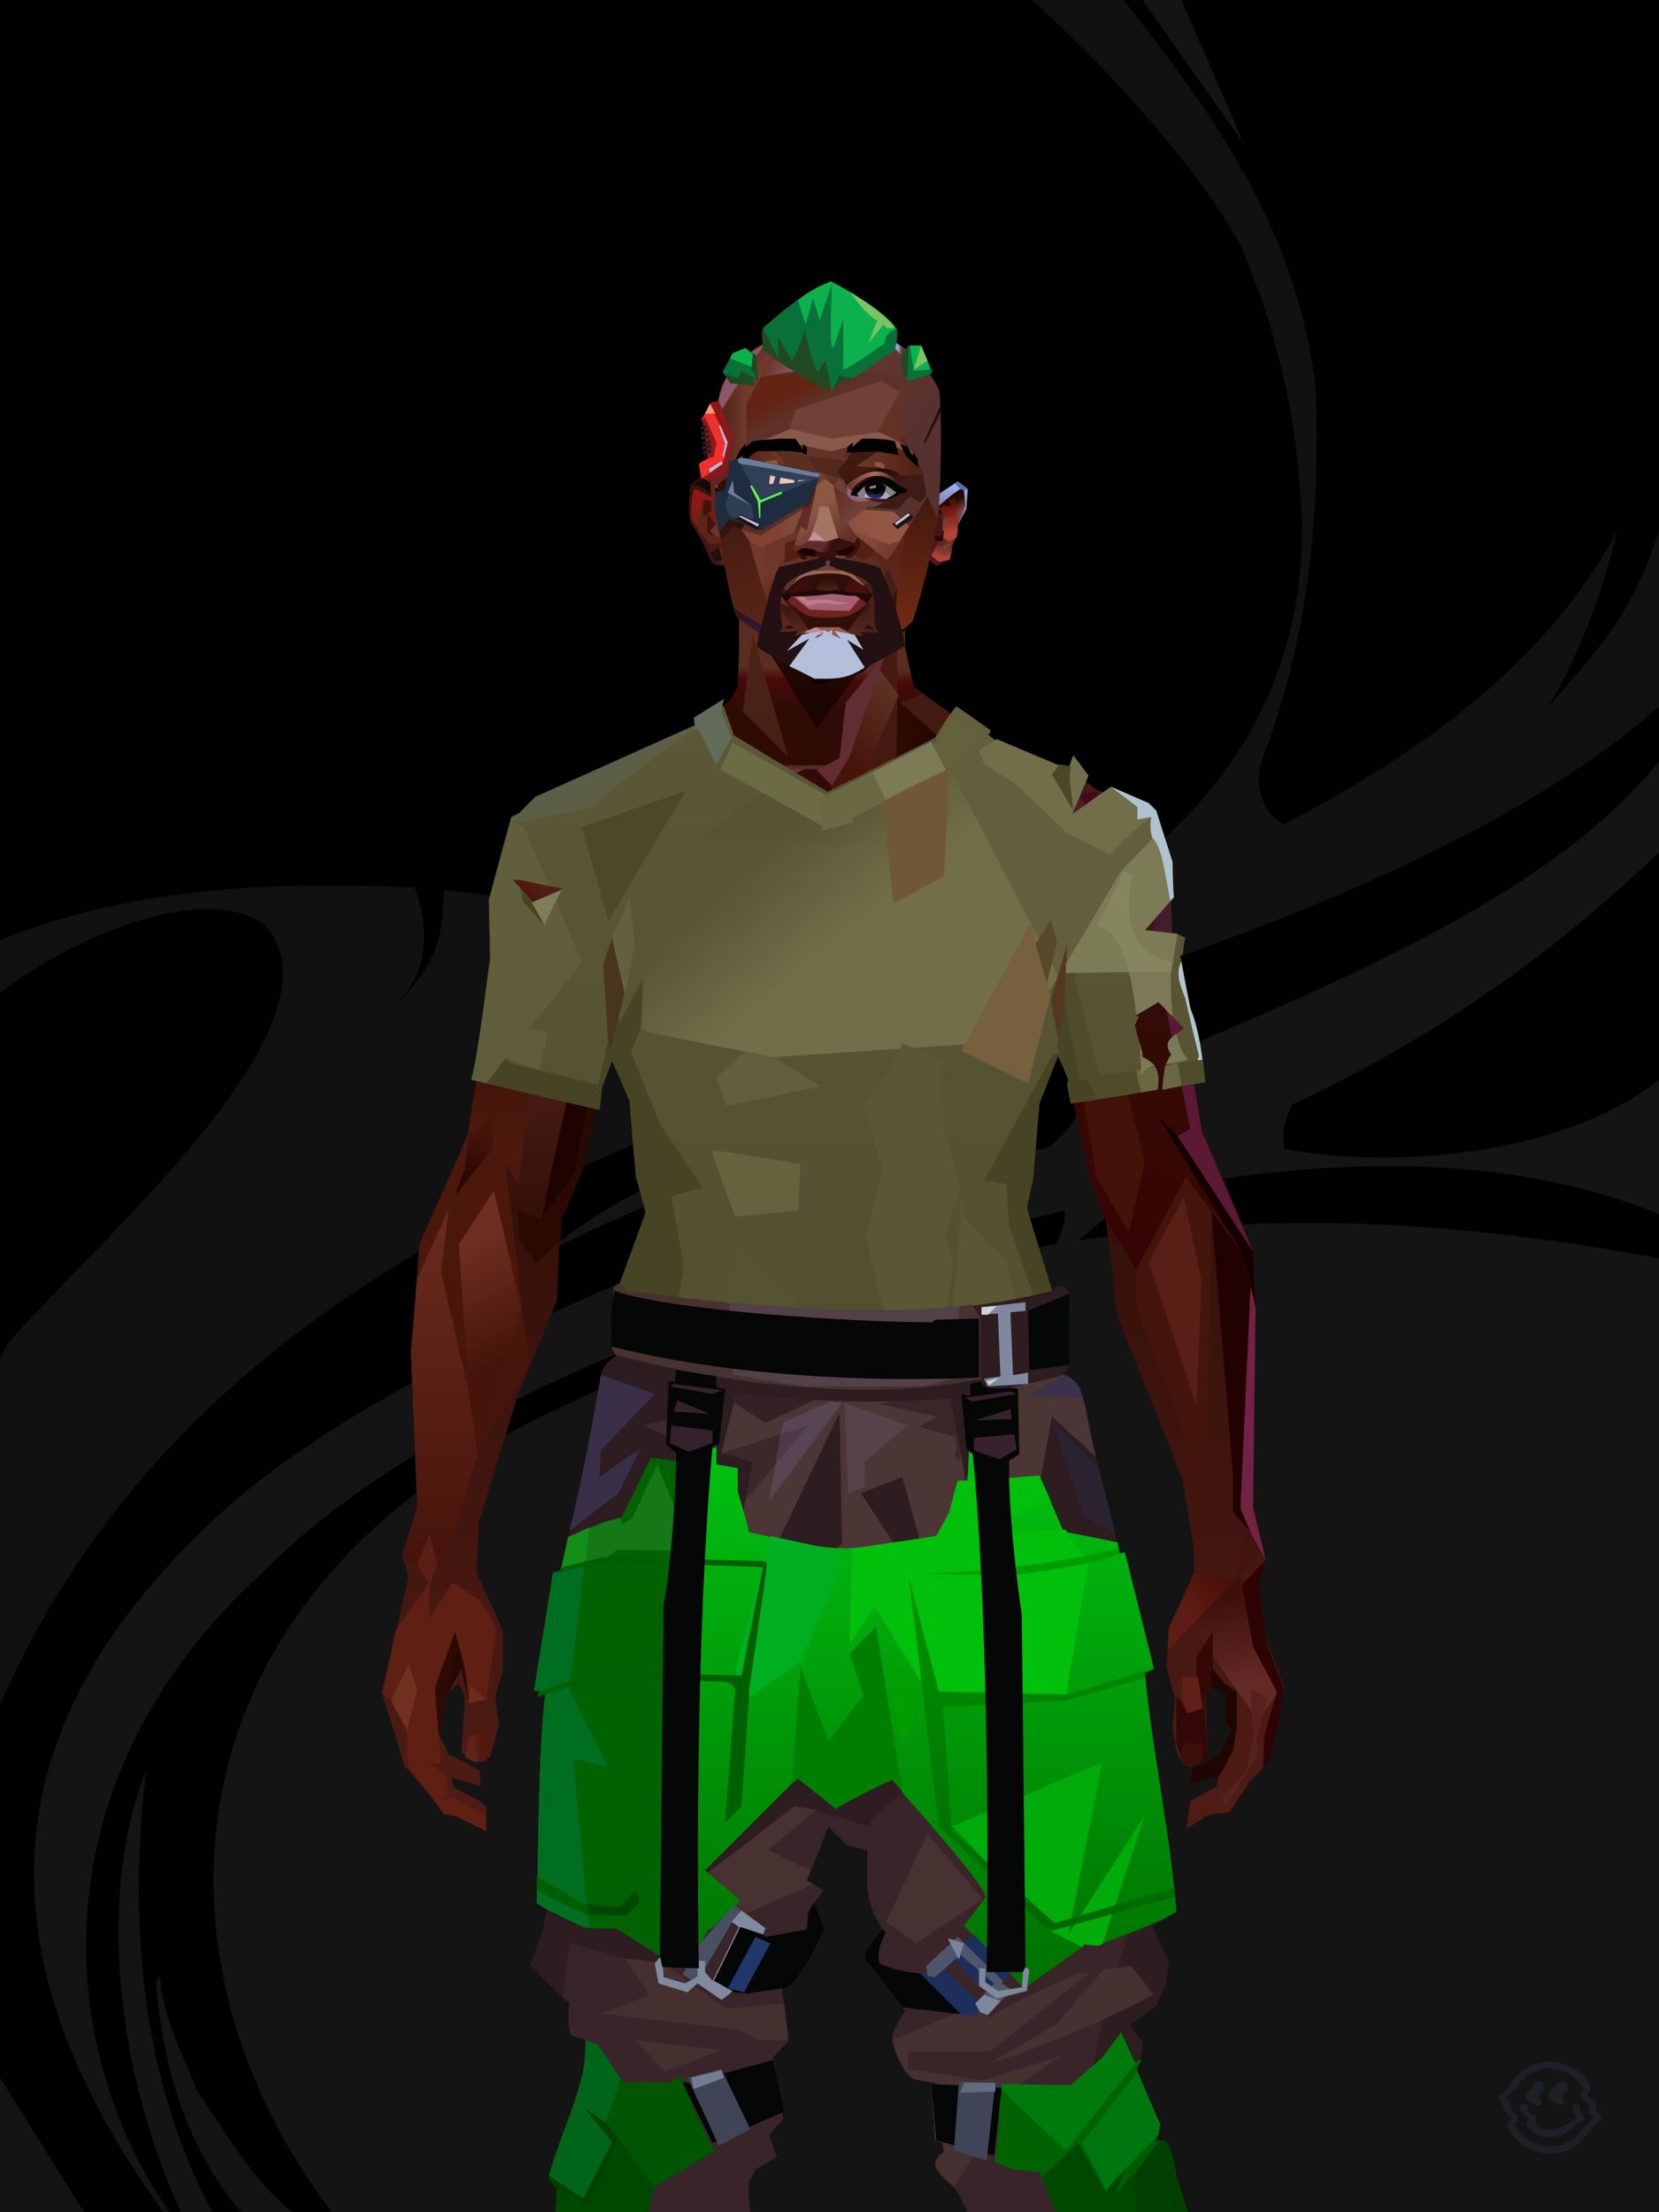 <?xml version="1.0" encoding="UTF-8"?>
<svg width="1320px" height="1760px" viewBox="0 0 1320 1760" version="1.1" xmlns="http://www.w3.org/2000/svg" xmlns:xlink="http://www.w3.org/1999/xlink">
<defs >
</defs >
<g stroke="none" stroke-width="1" fill="none" id="id-bg-79-Artboard-0" fill-rule="evenodd">
<g id="id-bg-79-Artboard-1">
<rect fill="#000000" width="1320" height="1760" x="0" y="0" id="id-bg-79-Artboard-2">
</rect >
<g transform="translate(0,0)" fill="#141414" id="id-bg-79-Artboard-3">
<path d="M 264 1760 C 112 1560 129 1276 427 1129 C 794 948 1066 954 1320 1001 L 1320 1760 C 616 1760 264 1760 264 1760 Z" id="id-bg-79-Artboard-4">
</path >
<path d="M 124 1577 C 130 1650 151 1712 192 1760 C 192 1760 233 1760 233 1760 C 200 1735 178 1693 157 1664 C 145 1632 131 1611 127 1572 L 124 1577 Z" id="id-bg-79-Artboard-5">
</path >
<path d="M 169 1760 C 153 1760 144 1760 144 1760 C 93 1650 77 1508 116 1409 C 100 1550 119 1666 169 1760 Z" id="id-bg-79-Artboard-6">
</path >
<path d="M 135 1760 C 133 1760 130 1760 130 1760 C -8 1569 -25 1378 189 1192 C 347 1060 622 974 827 882 C 819 907 820 917 831 914 C 844 908 857 892 867 865 C 1088 774 1236 708 1320 606 C 1320 654 1320 678 1320 678 C 1244 751 1153 820 1028 879 C 1021 893 1020 905 1022 914 C 1112 931 1246 918 1320 859 C 1320 930 1320 966 1320 966 C 1213 922 1075 915 903 950 C 844 998 815 1022 815 1022 C 838 998 849 978 847 963 C 547 1038 325 1133 209 1251 C 27 1417 44 1630 135 1760 Z" id="id-bg-79-Artboard-4">
</path >
<path d="M 1320 562 C 1210 660 1020 740 791 809 C 396 928 127 1069 0 1356 C 0 1173 0 1081 0 1081 C 4 1073 6 1069 6 1069 C 75 989 280 815 211 736 C 162 700 55 747 0 790 L 0 748 C 103 706 216 701 330 706 C 342 740 341 771 317 797 C 353 762 352 735 353 708 C 468 720 583 751 726 738 C 773 696 797 675 797 675 C 743 744 717 779 717 779 C 761 747 783 731 783 731 C 807 727 834 721 867 712 C 979 641 1036 539 1036 421 C 1034 342 1018 266 986 193 C 956 139 891 63 821 0 L 894 0 C 975 102 1034 192 1047 311 C 1050 404 1043 499 1007 597 C 995 624 1005 646 1021 656 C 1137 596 1233 523 1287 422 C 1275 470 1259 517 1232 562 C 1264 525 1298 493 1320 422 L 1320 562 Z" opacity="0.888" id="id-bg-79-Artboard-4">
</path >
<path d="M 909 0 L 990 115 L 940 0 C 919 0 909 0 909 0 Z" id="id-bg-79-Artboard-9">
</path >
<polygon points="0 1653 0 1760 67 1760" id="id-bg-79-Artboard-10">
</polygon >
<path d="M 790 834 L 810 825 C 770 853 742 870 686 895 C 606 921 515 956 433 997 C 490 952 540 930 623 897 C 683 875 739 854 790 834 Z" id="id-bg-79-Artboard-11">
</path >
<path d="M 850 810 C 791 856 762 878 762 878 L 832 850 C 844 824 850 810 850 810 Z" id="id-bg-79-Artboard-12">
</path >
</g >
</g >
</g >
<defs >
<linearGradient x1="50%" y1="6%" x2="50%" y2="100%" id="id-male-6.6_base_4-0">
<stop stop-color="#6f4a3f" offset="0%">
</stop >
<stop stop-color="#45191d" offset="8%">
</stop >
<stop stop-color="#54241c" offset="20%">
</stop >
<stop stop-color="#35100a" offset="34%">
</stop >
<stop stop-color="#4c1b14" offset="71%">
</stop >
<stop stop-color="#602521" offset="100%">
</stop >
</linearGradient >
<linearGradient x1="50%" y1="-10%" x2="50%" y2="84%" id="id-male-6.6_base_4-1">
<stop stop-color="#270702" offset="0%">
</stop >
<stop stop-color="#4d190d" offset="49%">
</stop >
<stop stop-color="#48150a" offset="100%">
</stop >
</linearGradient >
<linearGradient x1="57%" y1="50%" x2="47%" y2="56%" id="id-male-6.6_base_4-2">
<stop stop-color="#290805" offset="0%">
</stop >
<stop stop-color="#2c0303" offset="100%">
</stop >
</linearGradient >
<linearGradient x1="45%" y1="35%" x2="55%" y2="47%" id="id-male-6.6_base_4-3">
<stop stop-color="#4b1b14" offset="0%">
</stop >
<stop stop-color="#2d0303" offset="100%">
</stop >
</linearGradient >
<linearGradient x1="54%" y1="31%" x2="47%" y2="81%" id="id-male-6.6_base_4-4">
<stop stop-color="#451a11" offset="0%">
</stop >
<stop stop-color="#320d07" offset="19%">
</stop >
<stop stop-color="#370404" offset="71%">
</stop >
<stop stop-color="#340505" offset="81%">
</stop >
<stop stop-color="#220000" offset="100%">
</stop >
</linearGradient >
<linearGradient x1="43%" y1="38%" x2="54%" y2="44%" id="id-male-6.6_base_4-5">
<stop stop-color="#2e0a04" offset="0%">
</stop >
<stop stop-color="#270701" offset="100%">
</stop >
</linearGradient >
<linearGradient x1="46%" y1="8%" x2="58%" y2="82%" id="id-male-6.6_base_4-6">
<stop stop-color="#4d1e18" offset="0%">
</stop >
<stop stop-color="#36100d" offset="100%">
</stop >
</linearGradient >
<linearGradient x1="50%" y1="41%" x2="49%" y2="66%" id="id-male-6.6_base_4-7">
<stop stop-color="#592d1f" offset="0%">
</stop >
<stop stop-color="#480a09" offset="27%">
</stop >
<stop stop-color="#2f0b06" offset="100%">
</stop >
</linearGradient >
<linearGradient x1="63%" y1="4%" x2="25%" y2="77%" id="id-male-6.6_base_4-8">
<stop stop-color="#5a1821" offset="0%">
</stop >
<stop stop-color="#63271a" offset="55%">
</stop >
<stop stop-color="#3f1007" offset="100%">
</stop >
</linearGradient >
<linearGradient x1="50%" y1="23%" x2="41%" y2="77%" id="id-male-6.6_base_4-9">
<stop stop-color="#2c0c04" offset="0%">
</stop >
<stop stop-color="#190501" offset="100%">
</stop >
</linearGradient >
<linearGradient x1="47%" y1="22%" x2="55%" y2="89%" id="id-male-6.6_base_4-10">
<stop stop-color="#4a2318" offset="0%">
</stop >
<stop stop-color="#481f15" offset="100%">
</stop >
</linearGradient >
<linearGradient x1="86%" y1="87%" x2="12%" y2="66%" id="id-male-6.6_base_4-11">
<stop stop-color="#220401" offset="0%">
</stop >
<stop stop-color="#2c0903" offset="100%">
</stop >
</linearGradient >
<linearGradient x1="71%" y1="11%" x2="50%" y2="100%" id="id-male-6.6_base_4-12">
<stop stop-color="#320a06" offset="0%">
</stop >
<stop stop-color="#48160a" offset="100%">
</stop >
</linearGradient >
<linearGradient x1="66%" y1="46%" x2="56%" y2="43%" id="id-male-6.6_base_4-13">
<stop stop-color="#1a0002" offset="0%">
</stop >
<stop stop-color="#140000" offset="100%">
</stop >
</linearGradient >
<linearGradient x1="100%" y1="41%" x2="50%" y2="63%" id="id-male-6.6_base_4-14">
<stop stop-color="#130000" offset="0%">
</stop >
<stop stop-color="#120000" offset="100%">
</stop >
</linearGradient >
<linearGradient x1="69%" y1="20%" x2="50%" y2="100%" id="id-male-6.6_base_4-15">
<stop stop-color="#2f0a04" offset="0%">
</stop >
<stop stop-color="#1e0200" offset="100%">
</stop >
</linearGradient >
<linearGradient x1="36%" y1="20%" x2="57%" y2="81%" id="id-male-6.6_base_4-16">
<stop stop-color="#59243c" offset="0%">
</stop >
<stop stop-color="#4b191e" offset="100%">
</stop >
</linearGradient >
<linearGradient x1="46%" y1="67%" x2="92%" y2="50%" id="id-male-6.6_base_4-17">
<stop stop-color="#47120e" offset="0%">
</stop >
<stop stop-color="#525767" offset="100%" stop-opacity="0.348">
</stop >
</linearGradient >
<linearGradient x1="17%" y1="24%" x2="78%" y2="69%" id="id-male-6.6_base_4-18">
<stop stop-color="#6c3328" offset="0%">
</stop >
<stop stop-color="#3a140e" offset="100%">
</stop >
</linearGradient >
<linearGradient x1="26%" y1="42%" x2="80%" y2="75%" id="id-male-6.6_base_4-19">
<stop stop-color="#662620" offset="0%">
</stop >
<stop stop-color="#6d6172" offset="100%" stop-opacity="0.068">
</stop >
</linearGradient >
<linearGradient x1="29%" y1="56%" x2="77%" y2="50%" id="id-male-6.6_base_4-20">
<stop stop-color="#622121" offset="0%">
</stop >
<stop stop-color="#61474d" offset="100%" stop-opacity="0.449">
</stop >
</linearGradient >
<linearGradient x1="74%" y1="24%" x2="34%" y2="74%" id="id-male-6.6_base_4-21">
<stop stop-color="#5d3325" offset="0%">
</stop >
<stop stop-color="#46140a" offset="100%">
</stop >
</linearGradient >
<linearGradient x1="66%" y1="100%" x2="40%" y2="0%" id="id-male-6.6_base_4-22">
<stop stop-color="#3b0710" offset="0%">
</stop >
<stop stop-color="#70253e" offset="45%">
</stop >
<stop stop-color="#45130b" offset="100%">
</stop >
</linearGradient >
<linearGradient x1="52%" y1="13%" x2="59%" y2="75%" id="id-male-6.6_base_4-23">
<stop stop-color="#3f0f09" offset="0%">
</stop >
<stop stop-color="#642a26" offset="100%">
</stop >
</linearGradient >
<linearGradient x1="28%" y1="76%" x2="73%" y2="20%" id="id-male-6.6_base_4-24">
<stop stop-color="#5e1d14" offset="0%">
</stop >
<stop stop-color="#470f09" offset="67%">
</stop >
<stop stop-color="#45130d" offset="100%">
</stop >
</linearGradient >
<linearGradient x1="66%" y1="59%" x2="24%" y2="66%" id="id-male-6.6_base_4-25">
<stop stop-color="#230401" offset="0%">
</stop >
<stop stop-color="#400f07" offset="100%">
</stop >
</linearGradient >
<linearGradient x1="41%" y1="11%" x2="61%" y2="81%" id="id-male-6.6_base_4-26">
<stop stop-color="#541e13" offset="0%">
</stop >
<stop stop-color="#43130b" offset="100%">
</stop >
</linearGradient >
<linearGradient x1="19%" y1="58%" x2="66%" y2="43%" id="id-male-6.6_base_4-27">
<stop stop-color="#602617" offset="0%">
</stop >
<stop stop-color="#46140a" offset="100%">
</stop >
</linearGradient >
<linearGradient x1="73%" y1="50%" x2="30%" y2="53%" id="id-male-6.6_base_4-28">
<stop stop-color="#591531" offset="0%">
</stop >
<stop stop-color="#853542" offset="100%">
</stop >
</linearGradient >
<linearGradient x1="31%" y1="0%" x2="50%" y2="100%" id="id-male-6.6_base_4-29">
<stop stop-color="#6a2c21" offset="0%">
</stop >
<stop stop-color="#61261c" offset="100%">
</stop >
</linearGradient >
<linearGradient x1="29%" y1="43%" x2="65%" y2="100%" id="id-male-6.6_base_4-30">
<stop stop-color="#5f1c26" offset="0%">
</stop >
<stop stop-color="#4e1715" offset="100%">
</stop >
</linearGradient >
<linearGradient x1="13%" y1="78%" x2="84%" y2="50%" id="id-male-6.6_base_4-31">
<stop stop-color="#360808" offset="0%">
</stop >
<stop stop-color="#230401" offset="100%">
</stop >
</linearGradient >
<linearGradient x1="50%" y1="0%" x2="36%" y2="100%" id="id-male-6.6_base_4-32">
<stop stop-color="#61173b" offset="0%">
</stop >
<stop stop-color="#581f13" offset="100%">
</stop >
</linearGradient >
<linearGradient x1="50%" y1="28%" x2="64%" y2="55%" id="id-male-6.6_base_4-33">
<stop stop-color="#501021" offset="0%">
</stop >
<stop stop-color="#571626" offset="100%">
</stop >
</linearGradient >
<linearGradient x1="40%" y1="55%" x2="62%" y2="71%" id="id-male-6.6_base_4-34">
<stop stop-color="#421209" offset="0%">
</stop >
<stop stop-color="#39090a" offset="100%">
</stop >
</linearGradient >
<linearGradient x1="9%" y1="37%" x2="88%" y2="55%" id="id-male-6.6_base_4-35">
<stop stop-color="#1f0301" offset="0%">
</stop >
<stop stop-color="#150000" offset="100%">
</stop >
</linearGradient >
<linearGradient x1="62%" y1="19%" x2="50%" y2="100%" id="id-male-6.6_base_4-36">
<stop stop-color="#47140a" offset="0%">
</stop >
<stop stop-color="#220301" offset="100%">
</stop >
</linearGradient >
<linearGradient x1="45%" y1="18%" x2="51%" y2="67%" id="id-male-6.6_base_4-37">
<stop stop-color="#6c2e20" offset="0%">
</stop >
<stop stop-color="#46140a" offset="100%">
</stop >
</linearGradient >
<linearGradient x1="50%" y1="0%" x2="50%" y2="100%" id="id-male-6.6_base_4-38">
<stop stop-color="#6a2b1e" offset="0%">
</stop >
<stop stop-color="#45130a" offset="100%">
</stop >
</linearGradient >
<linearGradient x1="45%" y1="50%" x2="58%" y2="50%" id="id-male-6.6_base_4-39">
<stop stop-color="#220401" offset="0%">
</stop >
<stop stop-color="#40140b" offset="100%">
</stop >
</linearGradient >
<linearGradient x1="33%" y1="74%" x2="77%" y2="42%" id="id-male-6.6_base_4-40">
<stop stop-color="#43140c" offset="0%">
</stop >
<stop stop-color="#551e11" offset="100%">
</stop >
</linearGradient >
<linearGradient x1="63%" y1="59%" x2="38%" y2="59%" id="id-male-6.6_base_4-41">
<stop stop-color="#551810" offset="0%">
</stop >
<stop stop-color="#5e2517" offset="100%">
</stop >
</linearGradient >
<linearGradient x1="50%" y1="0%" x2="50%" y2="100%" id="id-male-6.6_base_4-42">
<stop stop-color="#512418" offset="0%">
</stop >
<stop stop-color="#3f0f0d" offset="100%">
</stop >
</linearGradient >
<linearGradient x1="47%" y1="47%" x2="53%" y2="50%" id="id-male-6.6_base_4-43">
<stop stop-color="#5b291f" offset="0%">
</stop >
<stop stop-color="#42120d" offset="100%">
</stop >
</linearGradient >
<linearGradient x1="50%" y1="0%" x2="50%" y2="100%" id="id-male-6.6_base_4-44">
<stop stop-color="#350b08" offset="0%">
</stop >
<stop stop-color="#320706" offset="100%">
</stop >
</linearGradient >
<linearGradient x1="50%" y1="0%" x2="50%" y2="100%" id="id-male-6.6_base_4-45">
<stop stop-color="#732a2a" offset="0%">
</stop >
<stop stop-color="#482115" offset="100%">
</stop >
</linearGradient >
<linearGradient x1="0%" y1="55%" x2="100%" y2="55%" id="id-male-6.6_base_4-46">
<stop stop-color="#4e1513" offset="0%">
</stop >
<stop stop-color="#2e0705" offset="100%">
</stop >
</linearGradient >
<linearGradient x1="50%" y1="0%" x2="50%" y2="100%" id="id-male-6.6_base_4-47">
<stop stop-color="#5f251c" offset="0%">
</stop >
<stop stop-color="#3e0d0a" offset="100%">
</stop >
</linearGradient >
<linearGradient x1="49%" y1="20%" x2="52%" y2="96%" id="id-male-6.6_base_4-48">
<stop stop-color="#441410" offset="0%">
</stop >
<stop stop-color="#3a0f0b" offset="100%">
</stop >
</linearGradient >
<linearGradient x1="33%" y1="47%" x2="59%" y2="56%" id="id-male-6.6_base_4-49">
<stop stop-color="#3f150c" offset="0%">
</stop >
<stop stop-color="#2b0605" offset="100%">
</stop >
</linearGradient >
</defs >
<g transform="translate(304,473)" id="id-male-6.6_base_4-50">
<polygon points="174 662 139 824 137 906 146 1082 171 1154 176 1211 174 1230 175 1284 287 1284 284 1265 308 1195 306 1124 345 952 343 912 353 879 362 881 371 877 383 904 391 970 434 1079 457 1202 475 1252 475 1284 596 1284 600 1225 591 1146 609 1103 612 997 596 842 545 671 539 640 528 606 531 569 509 498 522 403 539 360 539 348 563 464 576 498 585 574 637 704 646 760 646 778 626 822 624 853 631 879 629 901 632 920 637 931 647 931 657 920 655 877 659 867 670 874 672 899 676 903 667 923 644 934 643 945 666 939 664 948 643 960 640 982 657 971 674 969 690 945 701 933 704 926 707 923 713 892 718 871 704 832 696 786 703 768 693 725 693 521 652 425 629 282 626 203 612 175 567 156 548 141 530 139 479 114 422 73 416 42 415 1 285 0 284 73 279 83 242 114 196 137 171 139 155 156 108 175 91 228 91 287 68 431 30 516 23 602 28 725 16 764 21 782 0 874 18 932 49 968 59 970 83 982 83 965 78 960 57 949 55 941 78 948 78 936 66 929 53 923 45 906 51 875 61 866 66 877 63 922 75 927 86 925 93 899 90 877 96 856 96 824 75 778 77 738 108 637 139 562 142 495 159 458 180 358 199 403 203 461 211 504 188 564 191 608" fill="url(#id-male-6.6_base_4-0)" id="id-male-6.6_base_4-51">
</polygon >
<polygon points="91 287 68 431 30 516 23 602 72 688 117 614 98 452 109 469 123 336 102 372 109 294 88 309 109 285" fill="url(#id-male-6.6_base_4-1)" id="id-male-6.6_base_4-51">
</polygon >
<polygon points="383 906 391 972 434 1081 457 1204 475 1254 475 1287 596 1287 600 1226 591 1148 609 1105 612 999 602 904 584 908 584 846 535 683 456 705 382 878" fill="url(#id-male-6.6_base_4-2)" id="id-male-6.6_base_4-51">
</polygon >
<polygon points="137 907 146 1083 171 1156 176 1212 174 1232 175 1286 175 1287 287 1287 284 1266 308 1197 306 1126 345 954 343 923 293 814 263 724 247 711" fill="url(#id-male-6.6_base_4-3)" id="id-male-6.6_base_4-51">
</polygon >
<polygon points="545 671 539 639 528 606 531 569 509 498 522 403 539 359 539 348 563 463 576 498 601 538 660 489 688 527 652 425 629 281 626 203 612 175 568 155 548 140 530 139 479 114 422 73 416 42 415 1 360 1 360 713 462 722" fill="url(#id-male-6.6_base_4-4)" id="id-male-6.6_base_4-51">
</polygon >
<polygon points="83 984 59 972 49 970 21 932 19 903 7 879 0 874 11 824 38 786 38 814 56 786 78 800 91 822 83 879 69 882 63 855 51 877 45 908 47 930 37 930 50 938 53 954 49 960 56 956 83 973" fill="#5f1f13" id="id-male-6.6_base_4-56">
</polygon >
<polygon points="66 855 69 882 63 855 51 877 45 908 42 870 58 825" fill="url(#id-male-6.6_base_4-5)" id="id-male-6.6_base_4-56">
</polygon >
<polygon points="83 879 69 882 70 868" fill="#6c2a1b" id="id-male-6.6_base_4-56">
</polygon >
<polygon points="481 376 513 349 558 291 522 368" fill="#410721" id="id-male-6.6_base_4-59">
</polygon >
<polygon points="313 697 260 560 246 448 259 424 355 408 361 366 317 404 285 409 267 378 313 343 394 351 431 378 420 404 368 399 371 404 449 421 466 441 449 510 466 547 406 697 358 717" fill="url(#id-male-6.6_base_4-6)" id="id-male-6.6_base_4-60">
</polygon >
<polygon points="410 87 430 79 423 73 416 42 416 4 284 6 284 45 283 73 278 83 244 111 195 136 366 136 390 67 410 23" fill="url(#id-male-6.6_base_4-7)" id="id-male-6.6_base_4-61">
</polygon >
<polygon points="182 180 133 231 97 289 97 231 113 182 165 159" fill="url(#id-male-6.6_base_4-8)" id="id-male-6.6_base_4-62">
</polygon >
<polygon points="346 107 384 55 409 31 414 23 299 31" fill="url(#id-male-6.6_base_4-9)" id="id-male-6.6_base_4-63">
</polygon >
<polygon points="287 93 295 32 323 129" fill="url(#id-male-6.6_base_4-10)" id="id-male-6.6_base_4-64">
</polygon >
<polygon points="336 139 314 151 270 146 224 139" fill="#6c362b" id="id-male-6.6_base_4-65">
</polygon >
<polygon points="410 84 409 136 461 129" fill="url(#id-male-6.6_base_4-11)" id="id-male-6.6_base_4-66">
</polygon >
<polygon points="173 246 167 286 191 351 263 386 328 330 359 330 359 152 348 139 336 139 309 152" fill="url(#id-male-6.6_base_4-12)" id="id-male-6.6_base_4-67">
</polygon >
<polygon points="464 159 516 190 500 159" fill="url(#id-male-6.6_base_4-13)" id="id-male-6.6_base_4-68">
</polygon >
<polygon points="302 31 346 72 382 62 409 37 416 28 416 13" fill="url(#id-male-6.6_base_4-14)" id="id-male-6.6_base_4-69">
</polygon >
<polygon points="263 151 191 202 219 151" fill="#31050c" id="id-male-6.6_base_4-70">
</polygon >
<polygon points="154 206 170 170 122 188" fill="#894752" id="id-male-6.6_base_4-71">
</polygon >
<polygon points="358 285 344 299 323 318 305 354 358 345 354 305" fill="url(#id-male-6.6_base_4-15)" id="id-male-6.6_base_4-72">
</polygon >
<polygon points="260 361 265 387 203 371 191 347" fill="#380b07" id="id-male-6.6_base_4-73">
</polygon >
<polygon points="198 362 181 359 167 284" fill="#1d0100" id="id-male-6.6_base_4-74">
</polygon >
<polygon points="477 341 477 335 488 326 496 325 509 338 496 348 485 354" fill="#130000" id="id-male-6.6_base_4-75">
</polygon >
<polygon points="314 151 342 220 317 293 237 351 209 318 172 251 185 205 270 146" fill="url(#id-male-6.6_base_4-16)" id="id-male-6.6_base_4-76">
</polygon >
<polygon points="314 151 330 238 209 318 172 251 185 205 270 146" fill="url(#id-male-6.6_base_4-17)" id="id-male-6.6_base_4-76">
</polygon >
<polygon points="211 335 223 322 242 327 244 332 235 353 213 349" fill="#190001" id="id-male-6.6_base_4-78">
</polygon >
<polygon points="224 339 226 342 226 345 222 349 235 350 242 333 230 338 227 335" fill="#210a0f" id="id-male-6.6_base_4-79">
</polygon >
<polygon points="488 343 491 347 486 351 479 338 489 327 495 327 493 336" fill="#1f0405" id="id-male-6.6_base_4-80">
</polygon >
<polygon points="485 339 488 343 493 337" fill="#310c07" id="id-male-6.6_base_4-81">
</polygon >
<polygon points="359 162 359 291 406 325 455 347 529 267 463 182 415 166" fill="url(#id-male-6.6_base_4-18)" id="id-male-6.6_base_4-82">
</polygon >
<polygon points="359 178 359 281 391 302 391 249 489 270 461 189 415 166" fill="url(#id-male-6.6_base_4-19)" id="id-male-6.6_base_4-82">
</polygon >
<polygon points="359 178 359 219 472 220 461 189 415 166 371 163" fill="url(#id-male-6.6_base_4-20)" id="id-male-6.6_base_4-82">
</polygon >
<polygon points="358 178 372 168 440 156 413 137 378 158 411 80 396 60 358 146" fill="url(#id-male-6.6_base_4-21)" id="id-male-6.6_base_4-85">
</polygon >
<polygon points="346 140 358 152 372 129 400 48 369 86 364 130" fill="#622d32" id="id-male-6.6_base_4-86">
</polygon >
<polygon points="591 281 601 226 559 159 514 159 523 138 499 156 571 263" fill="url(#id-male-6.6_base_4-22)" id="id-male-6.6_base_4-87">
</polygon >
<polygon points="609 298 626 332 629 285 627 227 614 207 617 251" fill="#421d30" id="id-male-6.6_base_4-88">
</polygon >
<polygon points="554 159 567 157 612 177 614 192 579 175 603 207 601 226" fill="#420a1f" id="id-male-6.6_base_4-89">
</polygon >
<polygon points="641 823 648 826 697 896 713 873 682 781" fill="url(#id-male-6.6_base_4-23)" id="id-male-6.6_base_4-90">
</polygon >
<polygon points="625 840 700 762 688 738 679 784 648 776 626 822" fill="url(#id-male-6.6_base_4-24)" id="id-male-6.6_base_4-90">
</polygon >
<polygon points="648 862 648 845 661 825 661 870 654 878 657 922 652 929 637 929 632 914 632 893 632 877 644 888" fill="#340807" id="id-male-6.6_base_4-92">
</polygon >
<polygon points="554 375 577 333 607 451 594 508 568 462" fill="#441208" id="id-male-6.6_base_4-93">
</polygon >
<polygon points="623 326 643 425 633 431 693 523 652 427 636 326 625 315" fill="#5a1935" id="id-male-6.6_base_4-94">
</polygon >
<polygon points="628 274 638 339 623 314" fill="#2a0303" id="id-male-6.6_base_4-95">
</polygon >
<polygon points="693 523 695 567 685 525 618 416 633 431" fill="#150000" id="id-male-6.6_base_4-96">
</polygon >
<polygon points="640 463 599 539 601 571 634 655 646 703 650 754 658 640 660 491" fill="#43150c" id="id-male-6.6_base_4-97">
</polygon >
<polygon points="610 531 648 646 652 546 638 479" fill="#571f15" id="id-male-6.6_base_4-97">
</polygon >
<polygon points="693 748 677 730 677 700 660 491 685 525 691 552 684 727" fill="#210200" id="id-male-6.6_base_4-99">
</polygon >
<polygon points="691 746 703 768 693 727 695 567 691 551 683 727" fill="#722345" id="id-male-6.6_base_4-100">
</polygon >
<polygon points="260 559 310 683 355 716 263 713 238 685 195 582" fill="url(#id-male-6.6_base_4-25)" id="id-male-6.6_base_4-101">
</polygon >
<polygon points="637 931 636 919 639 914 653 914 653 922 651 929 648 931 644 933" fill="#3d100e" id="id-male-6.6_base_4-102">
</polygon >
<polygon points="637 861 637 882 641 890 653 886 649 861" fill="#602018" id="id-male-6.6_base_4-103">
</polygon >
<polygon points="691 871 693 912 688 936 669 956 671 965 696 924 696 909 705 877" fill="#59211d" id="id-male-6.6_base_4-104">
</polygon >
<polygon points="703 768 684 788 693 837 712 873 702 908 701 933 707 925 718 873 704 834 697 788" fill="#2d0303" id="id-male-6.6_base_4-105">
</polygon >
<polygon points="667 939 643 946 644 934 657 928 667 922 676 903 672 899 670 874 660 870 660 854 671 867 680 873 680 902 677 920" fill="#200600" id="id-male-6.6_base_4-106">
</polygon >
<polygon points="361 510 359 634 426 561 420 535" fill="url(#id-male-6.6_base_4-26)" opacity="0.626" id="id-male-6.6_base_4-107">
</polygon >
<polygon points="319 403 289 399 268 380 313 343 361 348 362 372" fill="url(#id-male-6.6_base_4-27)" id="id-male-6.6_base_4-108">
</polygon >
<polygon points="171 141 168 151 180 151 204 139 196 138" fill="url(#id-male-6.6_base_4-28)" id="id-male-6.6_base_4-109">
</polygon >
<polygon points="359 308 362 360 382 334" fill="#6a2c1e" opacity="0.625" id="id-male-6.6_base_4-110">
</polygon >
<polygon points="360 546 360 584 387 551 374 540" fill="url(#id-male-6.6_base_4-29)" opacity="0.626" id="id-male-6.6_base_4-111">
</polygon >
<polygon points="346 542 360 547 373 540 360 534" fill="#0e0000" id="id-male-6.6_base_4-112">
</polygon >
<polygon points="325 545 277 503 259 561 308 579" fill="url(#id-male-6.6_base_4-30)" opacity="0.758" id="id-male-6.6_base_4-113">
</polygon >
<polygon points="389 499 460 467 449 510 404 520" fill="url(#id-male-6.6_base_4-31)" id="id-male-6.6_base_4-114">
</polygon >
<polygon points="364 491 361 403 420 428" fill="url(#id-male-6.6_base_4-32)" opacity="0.758" id="id-male-6.6_base_4-115">
</polygon >
<polygon points="262 446 333 446 323 469 279 492" fill="url(#id-male-6.6_base_4-33)" opacity="0.758" id="id-male-6.6_base_4-116">
</polygon >
<polygon points="259 425 279 496 259 561 236 528 213 443 227 425 243 447" fill="url(#id-male-6.6_base_4-34)" id="id-male-6.6_base_4-117">
</polygon >
<polygon points="412 343 444 374 466 383 499 351 447 354 416 339" fill="url(#id-male-6.6_base_4-35)" id="id-male-6.6_base_4-118">
</polygon >
<polygon points="164 252 163 278 128 284" fill="#170000" id="id-male-6.6_base_4-119">
</polygon >
<polygon points="58 478 88 441 88 416 69 430 66 456" fill="url(#id-male-6.6_base_4-36)" id="id-male-6.6_base_4-120">
</polygon >
<polygon points="76 684 69 634 61 517 89 474 111 569" fill="url(#id-male-6.6_base_4-37)" id="id-male-6.6_base_4-121">
</polygon >
<polygon points="53 489 47 539 69 635 76 684 53 760 40 781 16 766 28 727 23 604 28 544" fill="url(#id-male-6.6_base_4-38)" id="id-male-6.6_base_4-122">
</polygon >
<polygon points="136 452 127 497 153 460 177 340 170 300" fill="#1f0300" id="id-male-6.6_base_4-123">
</polygon >
<polygon points="181 359 159 460 143 497 142 514 123 532 109 514 108 490 127 497 153 460 177 340" fill="#2b0903" id="id-male-6.6_base_4-123">
</polygon >
<polygon points="38 747 28 772 38 788 44 772" fill="#591f14" id="id-male-6.6_base_4-125">
</polygon >
<polygon points="359 379 342 413 361 444 377 417" fill="url(#id-male-6.6_base_4-39)" id="id-male-6.6_base_4-126">
</polygon >
<polygon points="196 581 260 561 229 519" fill="url(#id-male-6.6_base_4-40)" id="id-male-6.6_base_4-127">
</polygon >
<polygon points="74 929 66 925 69 909 78 905 86 912 83 928" fill="url(#id-male-6.6_base_4-41)" id="id-male-6.6_base_4-128">
</polygon >
<polygon points="20 903 7 880 21 851 28 871" fill="#723021" id="id-male-6.6_base_4-129">
</polygon >
<polygon points="218 1123 203 1040 191 913 171 1090 182 1169 230 1208 261 1237 270 1213 234 1175 212 1157 272 1191 281 1169" fill="url(#id-male-6.6_base_4-42)" opacity="0.808" id="id-male-6.6_base_4-130">
</polygon >
<polygon points="182 1207 181 1155 213 1106 236 1166 230 1210" fill="#44120c" id="id-male-6.6_base_4-131">
</polygon >
<polygon points="187 902 211 1137 227 1161 275 1187 299 1137 272 1009 299 918 269 791 211 836" fill="url(#id-male-6.6_base_4-43)" id="id-male-6.6_base_4-132">
</polygon >
<polygon points="288 1079 311 1040 311 942 295 903 264 1019 275 1188 301 1137" fill="url(#id-male-6.6_base_4-44)" id="id-male-6.6_base_4-133">
</polygon >
<polygon points="584 908 604 1008 608 1106 614 998 599 887" fill="#722345" id="id-male-6.6_base_4-134">
</polygon >
<polygon points="430 886 488 1140 535 1115 561 925 566 886 536 816 500 786" fill="url(#id-male-6.6_base_4-45)" opacity="0.792" id="id-male-6.6_base_4-135">
</polygon >
<polygon points="581 921 588 1011 584 1112 576 1162 544 1046 566 886" fill="url(#id-male-6.6_base_4-46)" id="id-male-6.6_base_4-136">
</polygon >
<polygon points="561 1247 518 1200 472 1112 494 931 505 931 594 1188 579 1244" fill="url(#id-male-6.6_base_4-47)" id="id-male-6.6_base_4-137">
</polygon >
<polygon points="531 1221 539 1263 536 1269 516 1287 509 1287 500 1263 513 1199 488 1226 462 1170 472 1101 427 1010 398 877 469 771 518 739 536 818 500 787 433 890 477 1078 534 1212" fill="url(#id-male-6.6_base_4-48)" id="id-male-6.6_base_4-138">
</polygon >
<polygon points="321 1058 284 852 258 721 266 733 371 879 362 883 354 881 343 914 345 954" fill="#3e1009" id="id-male-6.6_base_4-139">
</polygon >
<polygon points="429 1068 424 875 536 705 454 704 380 865 384 906 391 972" fill="#47100b" opacity="0.394" id="id-male-6.6_base_4-140">
</polygon >
<polygon points="175 1262 194 1287 206 1287 225 1226 213 1249 175 1221 174 1232" fill="#210300" id="id-male-6.6_base_4-141">
</polygon >
<polygon points="528 1227 554 1234 569 1169 549 1168" fill="#551e14" id="id-male-6.6_base_4-142">
</polygon >
<polygon points="546 678 545 672 539 641 528 608 531 571 509 500 522 405 539 361 539 350 547 389 542 330 558 289 517 369 528 369 517 411 499 442 509 465 488 531 507 525 522 585 449 724" fill="#1b0000" id="id-male-6.6_base_4-51">
</polygon >
<polygon points="402 722 490 609 522 585 449 723" fill="#401009" id="id-male-6.6_base_4-144">
</polygon >
<polygon points="174 664 139 826 137 907 139 937 238 690 352 886 354 881 362 883 371 879 383 906 471 773 548 712 596 844 545 673 539 641 478 697 449 723 278 705 232 657 188 566 191 610" fill="url(#id-male-6.6_base_4-49)" id="id-male-6.6_base_4-51">
</polygon >
<polygon points="189 616 211 620 190 586 190 609" fill="#1b0000" id="id-male-6.6_base_4-146">
</polygon >
<polygon points="139 836 225 709 167 697 139 826" fill="#1b0000" id="id-male-6.6_base_4-147">
</polygon >
<polygon points="518 734 596 843 547 678" fill="#1b0000" id="id-male-6.6_base_4-148">
</polygon >
<polygon points="415 778 447 726 314 744 329 762" fill="#511911" opacity="0.52" id="id-male-6.6_base_4-51">
</polygon >
<polygon points="411 685 463 666 456 573" fill="#300404" id="id-male-6.6_base_4-150">
</polygon >
</g >
<defs >
<linearGradient x1="53%" y1="5%" x2="47%" y2="91%" id="id-male-6.8_face_4-0">
<stop stop-color="#98aeee" offset="0%">
</stop >
<stop stop-color="#60261d" offset="82%">
</stop >
<stop stop-color="#af4336" offset="100%">
</stop >
</linearGradient >
<linearGradient x1="62%" y1="61%" x2="50%" y2="36%" id="id-male-6.8_face_4-1">
<stop stop-color="#763e30" offset="0%">
</stop >
<stop stop-color="#230801" offset="100%">
</stop >
</linearGradient >
<linearGradient x1="50%" y1="13%" x2="57%" y2="81%" id="id-male-6.8_face_4-2">
<stop stop-color="#5c0d0d" offset="0%">
</stop >
<stop stop-color="#af4336" offset="100%">
</stop >
</linearGradient >
<linearGradient x1="50%" y1="0%" x2="54%" y2="88%" id="id-male-6.8_face_4-3">
<stop stop-color="#341108" offset="0%">
</stop >
<stop stop-color="#4d1910" offset="100%">
</stop >
</linearGradient >
<linearGradient x1="46%" y1="75%" x2="35%" y2="25%" id="id-male-6.8_face_4-4">
<stop stop-color="#5e241a" offset="0%">
</stop >
<stop stop-color="#8c1919" offset="100%">
</stop >
<stop stop-color="#8c1919" offset="100%">
</stop >
</linearGradient >
<linearGradient x1="33%" y1="21%" x2="55%" y2="84%" id="id-male-6.8_face_4-5">
<stop stop-color="#622513" offset="0%">
</stop >
<stop stop-color="#5d322a" offset="10%">
</stop >
<stop stop-color="#673225" offset="53%">
</stop >
<stop stop-color="#70392b" offset="70%">
</stop >
<stop stop-color="#592419" offset="88%">
</stop >
<stop stop-color="#59261b" offset="100%">
</stop >
</linearGradient >
<linearGradient x1="28%" y1="56%" x2="79%" y2="54%" id="id-male-6.8_face_4-6">
<stop stop-color="#7f4233" offset="0%">
</stop >
<stop stop-color="#804d39" offset="16%">
</stop >
<stop stop-color="#935643" offset="100%">
</stop >
</linearGradient >
<linearGradient x1="68%" y1="59%" x2="18%" y2="46%" id="id-male-6.8_face_4-7">
<stop stop-color="#7a4334" offset="0%">
</stop >
<stop stop-color="#230802" offset="100%">
</stop >
</linearGradient >
<linearGradient x1="26%" y1="17%" x2="91%" y2="50%" id="id-male-6.8_face_4-8">
<stop stop-color="#693528" offset="0%">
</stop >
<stop stop-color="#8b576b" offset="16%">
</stop >
<stop stop-color="#63372f" offset="51%">
</stop >
<stop stop-color="#5a332e" offset="85%">
</stop >
<stop stop-color="#59322d" offset="88%">
</stop >
<stop stop-color="#56312d" offset="100%">
</stop >
</linearGradient >
<linearGradient x1="45%" y1="16%" x2="52%" y2="84%" id="id-male-6.8_face_4-9">
<stop stop-color="#451b10" offset="0%">
</stop >
<stop stop-color="#592419" offset="100%">
</stop >
</linearGradient >
<linearGradient x1="91%" y1="32%" x2="50%" y2="77%" id="id-male-6.8_face_4-10">
<stop stop-color="#441f15" offset="0%">
</stop >
<stop stop-color="#4f261a" offset="100%">
</stop >
</linearGradient >
<linearGradient x1="61%" y1="0%" x2="61%" y2="72%" id="id-male-6.8_face_4-11">
<stop stop-color="#2a0f0a" offset="0%">
</stop >
<stop stop-color="#55291d" offset="100%">
</stop >
</linearGradient >
<linearGradient x1="34%" y1="50%" x2="87%" y2="60%" id="id-male-6.8_face_4-12">
<stop stop-color="#854a3b" offset="0%">
</stop >
<stop stop-color="#723a2c" offset="100%">
</stop >
</linearGradient >
<linearGradient x1="50%" y1="2%" x2="46%" y2="90%" id="id-male-6.8_face_4-13">
<stop stop-color="#44190e" offset="0%">
</stop >
<stop stop-color="#6e2a15" offset="100%">
</stop >
</linearGradient >
<linearGradient x1="67%" y1="12%" x2="50%" y2="100%" id="id-male-6.8_face_4-14">
<stop stop-color="#5b2926" offset="0%">
</stop >
<stop stop-color="#622d29" offset="100%">
</stop >
</linearGradient >
<linearGradient x1="45%" y1="50%" x2="56%" y2="52%" id="id-male-6.8_face_4-15">
<stop stop-color="#612c28" offset="0%">
</stop >
<stop stop-color="#380f0a" offset="100%">
</stop >
</linearGradient >
<linearGradient x1="18%" y1="22%" x2="62%" y2="71%" id="id-male-6.8_face_4-16">
<stop stop-color="#622d29" offset="0%">
</stop >
<stop stop-color="#724037" offset="100%">
</stop >
</linearGradient >
<linearGradient x1="50%" y1="35%" x2="87%" y2="93%" id="id-male-6.8_face_4-17">
<stop stop-color="#8c5743" offset="0%">
</stop >
<stop stop-color="#622d29" offset="100%">
</stop >
</linearGradient >
<linearGradient x1="50%" y1="50%" x2="18%" y2="50%" id="id-male-6.8_face_4-18">
<stop stop-color="#70392c" offset="0%">
</stop >
<stop stop-color="#54281c" offset="100%">
</stop >
</linearGradient >
<linearGradient x1="54%" y1="44%" x2="58%" y2="44%" id="id-male-6.8_face_4-19">
<stop stop-color="#8fa6d7" offset="0%">
</stop >
<stop stop-color="#93abdc" offset="100%" stop-opacity="0">
</stop >
</linearGradient >
<linearGradient x1="52%" y1="37%" x2="52%" y2="60%" id="id-male-6.8_face_4-20">
<stop stop-color="#441f15" offset="0%">
</stop >
<stop stop-color="#3f1d13" offset="100%" stop-opacity="0">
</stop >
<stop stop-color="#3f1d13" offset="100%" stop-opacity="0">
</stop >
</linearGradient >
<linearGradient x1="50%" y1="22%" x2="50%" y2="100%" id="id-male-6.8_face_4-21">
<stop stop-color="#2d0e09" offset="0%">
</stop >
<stop stop-color="#4c2119" offset="100%">
</stop >
</linearGradient >
<linearGradient x1="50%" y1="41%" x2="45%" y2="59%" id="id-male-6.8_face_4-22">
<stop stop-color="#35130a" offset="0%">
</stop >
<stop stop-color="#2b1935" offset="100%">
</stop >
</linearGradient >
<linearGradient x1="50%" y1="115%" x2="50%" y2="50%" id="id-male-6.8_face_4-23">
<stop stop-color="#370d0a" offset="0%">
</stop >
<stop stop-color="#380f0a" offset="100%">
</stop >
</linearGradient >
<linearGradient x1="73%" y1="34%" x2="35%" y2="50%" id="id-male-6.8_face_4-24">
<stop stop-color="#5c2d21" offset="0%">
</stop >
<stop stop-color="#200e09" offset="42%">
</stop >
<stop stop-color="#210701" offset="100%">
</stop >
</linearGradient >
<linearGradient x1="26%" y1="40%" x2="50%" y2="72%" id="id-male-6.8_face_4-25">
<stop stop-color="#401910" offset="0%">
</stop >
<stop stop-color="#270b06" offset="21%">
</stop >
<stop stop-color="#3d1c17" offset="100%">
</stop >
</linearGradient >
<linearGradient x1="100%" y1="50%" x2="0%" y2="50%" id="id-male-6.8_face_4-26">
<stop stop-color="#401a0f" offset="0%">
</stop >
<stop stop-color="#a9715b" offset="44%">
</stop >
<stop stop-color="#5d2f1f" offset="100%">
</stop >
</linearGradient >
<linearGradient x1="100%" y1="50%" x2="0%" y2="50%" id="id-male-6.8_face_4-27">
<stop stop-color="#401a0f" offset="0%">
</stop >
<stop stop-color="#a9715b" offset="44%">
</stop >
<stop stop-color="#5d2f1f" offset="100%">
</stop >
</linearGradient >
<linearGradient x1="82%" y1="50%" x2="18%" y2="50%" id="id-male-6.8_face_4-28">
<stop stop-color="#6a3523" offset="0%">
</stop >
<stop stop-color="#552216" offset="100%">
</stop >
</linearGradient >
<linearGradient x1="82%" y1="50%" x2="18%" y2="50%" id="id-male-6.8_face_4-29">
<stop stop-color="#552216" offset="0%">
</stop >
<stop stop-color="#6a3523" offset="100%">
</stop >
</linearGradient >
<linearGradient x1="50%" y1="50%" x2="50%" y2="100%" id="id-male-6.8_face_4-30">
<stop stop-color="#060505" offset="0%">
</stop >
<stop stop-color="#34368a" offset="100%">
</stop >
</linearGradient >
<linearGradient x1="50%" y1="50%" x2="50%" y2="100%" id="id-male-6.8_face_4-31">
<stop stop-color="#060505" offset="0%">
</stop >
<stop stop-color="#34368a" offset="100%">
</stop >
</linearGradient >
</defs >
<g transform="translate(548,259)" id="id-male-6.8_face_4-32">
<g id="id-male-6.8_face_4-33">
<g transform="translate(0,121)" id="id-male-6.8_face_4-34">
<polygon points="199 13 214 3 222 9 221 25 214 38 214 43 210 54 208 65 197 70 190 64" fill="url(#id-male-6.8_face_4-0)" id="id-male-6.8_face_4-35">
</polygon >
<polygon points="197 24 209 14 216 9 219 10 220 22 214 37 195 43" fill="url(#id-male-6.8_face_4-1)" id="id-male-6.8_face_4-36">
</polygon >
<polygon points="203 38 208 34 199 25 203 22 209 23 207 18 212 16 214 38 214 43 213 48 207 51 201 46" fill="url(#id-male-6.8_face_4-2)" id="id-male-6.8_face_4-35">
</polygon >
<polygon points="212 5 214 3 222 9 222 10 219 10 216 9" fill="#5771a7" id="id-male-6.8_face_4-35">
</polygon >
<polygon points="208 65 197 70 190 64 194 42 199 50 193 62 199 67" fill="#50151b" id="id-male-6.8_face_4-35">
</polygon >
<polygon points="203 62 202 54 211 50" fill="#723c31" id="id-male-6.8_face_4-40">
</polygon >
<polygon points="196 50 202 51 203 42 196 46" fill="#230801" id="id-male-6.8_face_4-41">
</polygon >
<polygon points="194 45 199 47 202 45 202 32 197 31" fill="#421518" id="id-male-6.8_face_4-42">
</polygon >
<path d="M 30 70 C 24 70 20 69 19 68 C 17 66 12 52 8 46 C 4 39 2 38 1 33 C 0 30 0 21 1 6 L 8 0 L 23 9 L 30 70 Z" fill="url(#id-male-6.8_face_4-3)" id="id-male-6.8_face_4-43">
</path >
<polygon points="8 6 2 6 7 3 10 2 23 9 19 14" fill="#110a0c" id="id-male-6.8_face_4-43">
</polygon >
<path d="M 26 68 C 23 69 20 69 19 68 C 17 66 12 52 8 46 C 7 44 6 43 6 42 C 9 45 10 47 12 48 C 13 50 14 52 16 56 L 26 68 Z" fill="#3f150d" id="id-male-6.8_face_4-43">
</path >
<polygon points="26 68 29 65 27 53 20 61" fill="#5e241a" id="id-male-6.8_face_4-43">
</polygon >
<path d="M 23 19 C 12 12 6 9 5 9 C 3 10 2 18 2 33 L 17 53 L 26 52 L 23 19 Z" fill="url(#id-male-6.8_face_4-4)" id="id-male-6.8_face_4-47">
</path >
<polygon points="12 17 19 19 18 26 15 28 22 38 21 49 12 44" fill="#3f150d" id="id-male-6.8_face_4-48">
</polygon >
<path d="M 27 53 C 16 50 10 47 8 42 C 6 38 8 30 12 17 L 15 23 C 15 36 14 42 15 43 C 15 45 18 46 25 48 L 27 53 Z" fill="#5e241a" id="id-male-6.8_face_4-49">
</path >
<polygon points="11 31 19 26 19 18 14 20 12 18" fill="#3e150d" id="id-male-6.8_face_4-50">
</polygon >
<polygon points="20 46 17 42 22 37 25 48" fill="#6a3032" id="id-male-6.8_face_4-51">
</polygon >
</g >
<g transform="translate(18,0)" id="id-male-6.8_face_4-52">
<path d="M 20 231 C 18 227 11 201 5 153 C 3 140 2 128 1 117 C -1 91 4 63 8 49 C 9 46 16 35 16 34 C 30 20 56 0 94 0 C 157 0 178 45 181 51 C 183 57 183 111 181 144 C 178 177 162 232 160 235 C 158 239 124 261 119 264 C 113 266 74 267 69 264 C 64 261 22 235 20 231 Z" fill="url(#id-male-6.8_face_4-5)" id="id-male-6.8_face_4-53">
</path >
<polygon points="7 140 17 117 33 106 149 120 167 144 147 176 73 161 39 177 29 171" fill="url(#id-male-6.8_face_4-6)" id="id-male-6.8_face_4-54">
</polygon >
<polygon points="7 140 17 117 33 106 31 136 77 131 86 136 75 144 52 152 49 152 30 154 23 163" fill="url(#id-male-6.8_face_4-7)" id="id-male-6.8_face_4-54">
</polygon >
<path d="M 5 153 C 3 140 2 128 1 117 C -1 91 4 63 8 49 C 9 46 16 35 16 34 C 30 20 56 0 94 0 C 157 0 178 45 181 51 C 183 57 183 111 181 144 C 181 149 180 153 179 158 L 159 161 L 145 148 L 115 146 L 101 161 L 86 110 L 108 103 C 144 108 161 111 161 110 C 158 100 155 92 154 86 C 152 81 151 76 149 69 L 159 43 L 95 32 L 26 43 L 17 71 L 19 112 L 5 153 Z" fill="url(#id-male-6.8_face_4-8)" id="id-male-6.8_face_4-53">
</path >
<polygon points="39 209 44 175 39 177 29 171" fill="#713a2c" id="id-male-6.8_face_4-54">
</polygon >
<path d="M 20 231 C 18 227 11 201 5 153 C 4 146 3 140 3 133 L 30 171 L 54 255 C 40 246 21 234 20 231 Z" fill="url(#id-male-6.8_face_4-9)" id="id-male-6.8_face_4-53">
</path >
<polygon points="120 214 141 194 148 211 132 249 115 262 65 259 56 251 73 255 98 256" fill="url(#id-male-6.8_face_4-10)" id="id-male-6.8_face_4-59">
</polygon >
<polygon points="80 183 80 201 103 202 128 183 128 174 108 161" fill="#6d3e34" id="id-male-6.8_face_4-60">
</polygon >
<polygon points="99 197 98 188 119 178 132 185 139 201 121 214" fill="#5b2c22" id="id-male-6.8_face_4-61">
</polygon >
<polygon points="60 213 54 208 54 188 67 176 88 184 86 187 86 196 93 198 102 194 113 205" fill="#663226" id="id-male-6.8_face_4-62">
</polygon >
<polygon points="59 173 74 168 112 165 129 177 129 183 121 186 107 180 84 180 58 189" fill="#532016" id="id-male-6.8_face_4-62">
</polygon >
<polygon points="52 220 65 211 125 212 126 233 120 246 77 258" fill="url(#id-male-6.8_face_4-11)" id="id-male-6.8_face_4-64">
</polygon >
<polygon points="151 171 140 187 108 161 141 174" fill="url(#id-male-6.8_face_4-12)" id="id-male-6.8_face_4-65">
</polygon >
<polygon points="117 109 126 125 157 130 163 120 151 101" fill="#7d4c3d" id="id-male-6.8_face_4-66">
</polygon >
<polygon points="160 128 146 114 155 108 164 117 167 125 163 122" fill="#8c594e" id="id-male-6.8_face_4-67">
</polygon >
<polygon points="80 135 91 122 88 109 70 105" fill="#704131" id="id-male-6.8_face_4-68">
</polygon >
<polygon points="43 109 60 118 72 128 82 133 69 109 52 105" fill="#593225" id="id-male-6.8_face_4-69">
</polygon >
<path d="M 180 154 C 175 187 161 232 160 235 C 159 237 151 243 142 249 L 154 166 L 172 136 L 180 154 Z" fill="url(#id-male-6.8_face_4-13)" id="id-male-6.8_face_4-53">
</path >
<polygon points="104 105 128 105 160 106 154 87 144 99 126 102 114 91" fill="#5e2a1b" id="id-male-6.8_face_4-71">
</polygon >
</g >
</g >
<polygon points="95 135 84 164 97 164 104 130 99 130" fill="url(#id-male-6.8_face_4-14)" id="id-male-6.8_face_4-72">
</polygon >
<polygon points="84 175 83 177 90 186 105 186 109 187 114 187 119 181 124 182 126 185 130 184 136 177 136 171 134 169 105 165" fill="url(#id-male-6.8_face_4-15)" id="id-male-6.8_face_4-73">
</polygon >
<polygon points="119 163 111 125 119 122 144 143" fill="url(#id-male-6.8_face_4-16)" id="id-male-6.8_face_4-74">
</polygon >
<path d="M 84 175 L 89 160 L 94 163 L 102 127 L 109 122 L 115 127 L 121 157 L 122 161 L 126 156 L 134 169 L 132 173 L 119 169 L 110 172 L 95 172 C 93 173 91 174 89 175 C 88 175 86 175 84 175 Z" fill="url(#id-male-6.8_face_4-17)" id="id-male-6.8_face_4-75">
</path >
<polygon points="179 128 167 143 148 145 131 138 115 128 126 112 137 110 148 120 161 118 172 126" fill="#6d4037" id="id-male-6.8_face_4-76">
</polygon >
<polygon points="102 154 104 144 111 144 119 169 108 172 96 170" fill="#a57563" id="id-male-6.8_face_4-75">
</polygon >
<polygon points="95 171 100 164 108 171" fill="#c393a5" id="id-male-6.8_face_4-78">
</polygon >
<g transform="translate(20,1)">
<g id="id-male-6.8_face_4-79">
<path d="M 0 128 C 2 128 3 128 3 128 L 9 130 C 8 150 8 159 8 159 C 6 158 5 158 5 158 L 0 144 C 0 133 0 128 0 128 Z" fill="#190d0d" id="id-male-6.8_face_4-80">
</path >
<g transform="translate(1,0)" id="id-male-6.8_face_4-81">
<path d="M 7 131 L 25 91 L 25 61 L 47 20 L 36 26 C 21 39 11 56 0 78 L 2 129 L 7 131 Z" fill="url(#id-male-6.8_face_4-18)" id="id-male-6.8_face_4-82">
</path >
<path d="M 104 0 C 134 4 155 22 167 55 C 166 89 166 106 166 106 C 171 123 174 139 168 153 L 169 190 C 180 155 181 98 178 51 C 168 30 163 27 146 14 C 132 5 118 1 104 0 Z" fill="url(#id-male-6.8_face_4-19)" id="id-male-6.8_face_4-83">
</path >
<path d="M 24 96 C 50 94 63 93 63 93 C 83 97 92 99 92 99 C 112 94 121 92 121 92 C 138 93 148 97 158 101 C 152 94 141 88 128 83 C 104 86 92 87 92 87 L 63 80 C 37 91 24 96 24 96 Z" fill="#89594a" id="id-male-6.8_face_4-84">
</path >
<path d="M 132 43 L 147 52 C 135 73 129 84 129 84 C 105 87 93 89 93 89 C 70 84 59 81 59 81 L 64 66 C 109 51 132 43 132 43 Z" fill="#724037" id="id-male-6.8_face_4-85">
</path >
<path d="M 1 72 L 39 14 L 26 22 C 7 33 2 58 1 72 Z" fill="#8b576b" id="id-male-6.8_face_4-86">
</path >
</g >
<path d="M 2 109 C 9 108 12 108 12 108 L 12 122 C 9 129 7 132 7 132 L 3 128 C 2 115 2 109 2 109 Z" fill="#32130a" id="id-male-6.8_face_4-87">
</path >
</g >
<g transform="translate(47,194)" id="id-male-6.8_face_4-88">
<path d="M 24 64 C 24 54 24 49 24 49 C 29 46 32 44 32 44 C 44 44 49 44 49 44 C 58 48 62 50 62 50 L 59 66 C 36 64 24 64 24 64 Z" fill="#724037" id="id-male-6.8_face_4-89">
</path >
<path d="M 16 29 C 26 43 30 50 30 50 C 49 50 58 50 58 50 L 74 29 C 36 29 16 29 16 29 Z" fill="#300f08" id="id-male-6.8_face_4-90">
</path >
<path d="M 15 12 C 21 4 24 0 24 0 C 49 0 61 0 61 0 C 71 10 77 16 77 16 C 63 8 57 5 57 5 L 30 5 C 20 10 15 12 15 12 Z" fill="#986857" id="id-male-6.8_face_4-91">
</path >
<path d="M 63 51 C 51 53 45 54 45 54 C 31 50 25 49 25 49 C 31 46 34 45 34 45 L 53 45 C 60 49 63 51 63 51 Z" fill="#92604e" id="id-male-6.8_face_4-92">
</path >
<path d="M 25 49 C 31 46 34 45 34 45 C 42 49 46 51 46 51 L 38 51 L 25 49 Z" fill="#ba8b94" id="id-male-6.8_face_4-93">
</path >
<path d="M 72 11 C 82 9 87 9 87 9 C 89 12 89 14 89 14 L 83 34 C 75 19 72 11 72 11 Z" fill="url(#id-male-6.8_face_4-20)" id="id-male-6.8_face_4-94">
</path >
<path d="M 3 12 C 10 15 13 16 13 16 C 15 26 16 31 16 31 C 13 36 12 39 12 39 L 0 21 C 2 15 3 12 3 12 Z" fill="#3a1911" id="id-male-6.8_face_4-95">
</path >
<path d="M 5 19 C 4 23 4 25 4 25 L 13 29 C 8 22 5 19 5 19 Z" fill="#642f23" id="id-male-6.8_face_4-96">
</path >
<path d="M 9 18 C 16 10 22 5 27 4 C 38 2 49 1 60 4 C 65 7 70 11 75 14 C 76 15 77 18 78 19 C 75 20 74 20 74 20 C 64 19 59 18 59 18 L 21 19 C 13 19 9 18 9 18 Z" fill="#2d0e09" id="id-male-6.8_face_4-97">
</path >
<path d="M 12 17 C 21 9 26 5 26 5 C 29 8 31 12 32 17 L 20 18 C 15 17 12 17 12 17 Z" fill="#3a0c0a" id="id-male-6.8_face_4-98">
</path >
<path d="M 41 3 C 38 8 36 12 34 16 C 47 16 53 16 53 16 L 47 4 C 43 3 41 3 41 3 Z" fill="url(#id-male-6.8_face_4-21)" id="id-male-6.8_face_4-99">
</path >
<path d="M 61 7 C 58 13 56 17 56 17 C 67 18 73 19 73 19 L 76 17 C 69 10 64 7 61 7 Z" fill="#460f0c" id="id-male-6.8_face_4-100">
</path >
<path d="M 9 22 C 15 28 21 32 28 36 C 39 38 50 38 60 36 C 69 32 74 28 78 21 C 72 21 68 21 68 21 C 54 16 32 20 16 19 C 12 21 9 22 9 22 Z" fill="#6f2323" id="id-male-6.8_face_4-101">
</path >
<path d="M 17 21 C 25 28 29 31 29 31 C 50 32 61 32 61 32 L 70 21 C 54 17 36 17 17 21 Z" fill="#a56172" id="id-male-6.8_face_4-102">
</path >
<path d="M 25 21 C 21 21 19 21 19 21 C 25 26 27 28 27 28 C 34 26 42 25 50 27 C 57 26 61 26 61 26 C 54 25 51 25 51 25 C 46 23 39 22 28 24 C 26 22 25 21 25 21 Z" fill="#b77f91" id="id-male-6.8_face_4-103">
</path >
<path d="M 5 18 L 11 25 L 15 20 C 25 21 34 20 42 19 C 48 18 54 19 60 20 L 66 20 L 75 26 L 80 18 C 77 19 73 19 69 18 C 65 18 58 17 50 15 C 45 17 40 16 35 15 C 26 17 17 18 5 18 Z" fill="#1f0805" id="id-male-6.8_face_4-104">
</path >
</g >
</g >
<path d="M 38 231 C 37 230 37 228 36 225 L 87 256 L 133 258 L 149 246 L 166 209 L 163 247 C 152 254 140 262 137 264 C 131 266 92 267 87 264 C 82 261 40 235 38 231 Z" fill="url(#id-male-6.8_face_4-22)" id="id-male-6.8_face_4-53">
</path >
<path d="M 110 181 C 103 181 97 177 93 177 C 90 177 88 178 85 180 L 90 186 L 105 186 L 109 187 L 114 187 L 119 181 L 124 182 L 126 185 L 130 184 L 134 179 C 133 176 132 175 131 175 C 130 175 117 181 110 181 Z" fill="url(#id-male-6.8_face_4-23)" id="id-male-6.8_face_4-73">
</path >
<polygon points="92 180 94 186 105 186 97 179" fill="#592b23" id="id-male-6.8_face_4-73">
</polygon >
<polygon points="117 180 131 175 132 178 125 183 119 183" fill="#180300" id="id-male-6.8_face_4-108">
</polygon >
<polygon points="87 180 90 177 99 178 101 179 101 184 92 183" fill="#180300" id="id-male-6.8_face_4-109">
</polygon >
<g transform="translate(26,89)" id="id-male-6.8_face_4-110">
<path d="M 1 48 C 15 48 22 48 22 48 C 32 53 37 56 37 56 C 50 55 57 55 57 55 C 63 44 66 39 66 39 C 66 38 66 37 66 37 L 63 36 C 71 30 75 27 75 27 C 68 15 64 9 64 9 C 39 9 26 9 26 9 L 11 19 L 1 40 C 1 45 1 48 1 48 Z" fill="url(#id-male-6.8_face_4-24)" id="id-male-6.8_face_4-111">
</path >
<path d="M 68 15 C 73 23 75 27 75 27 C 90 31 98 34 98 34 L 97 18 C 78 16 68 15 68 15 Z" fill="#53281d" id="id-male-6.8_face_4-112">
</path >
<path d="M 92 27 C 97 34 99 37 99 37 C 103 41 105 43 105 43 C 109 48 118 51 129 52 C 123 55 120 56 120 56 C 134 57 141 57 141 57 C 147 50 150 47 150 47 L 158 52 L 163 47 C 162 39 162 33 158 23 C 151 16 148 12 148 12 C 135 11 121 10 105 10 C 97 22 92 27 92 27 Z" fill="url(#id-male-6.8_face_4-25)" id="id-male-6.8_face_4-113">
</path >
<path d="M 24 34 C 27 29 33 26 43 25 C 51 28 58 32 64 37 C 66 38 67 39 67 39 L 63 43 C 54 30 41 27 24 34 Z" fill="url(#id-male-6.8_face_4-26)" id="id-male-6.8_face_4-114">
</path >
<path d="M 98 39 C 100 43 101 45 101 45 C 111 31 124 25 141 37 C 130 23 116 24 98 39 Z" fill="url(#id-male-6.8_face_4-27)" id="id-male-6.8_face_4-115">
</path >
<path d="M 11 27 C 22 28 28 29 28 29 C 32 23 40 21 52 22 C 46 14 43 11 43 11 L 26 10 C 16 22 11 27 11 27 Z" fill="url(#id-male-6.8_face_4-28)" id="id-male-6.8_face_4-116">
</path >
<path d="M 107 23 L 126 10 C 140 12 147 12 147 12 C 154 19 158 23 158 23 C 159 27 160 29 160 29 L 142 31 C 142 26 130 24 107 23 Z" fill="url(#id-male-6.8_face_4-29)" id="id-male-6.8_face_4-117">
</path >
<path d="M 122 23 C 122 21 122 20 122 20 C 125 19 128 20 130 22 L 129 25 C 124 23 122 23 122 23 Z" fill="#8a5845" id="id-male-6.8_face_4-118">
</path >
<path d="M 35 23 C 35 20 35 19 35 19 C 41 18 44 18 44 18 L 45 22 C 38 23 35 23 35 23 Z" fill="#8a5845" id="id-male-6.8_face_4-119">
</path >
<path d="M 61 34 C 59 36 58 37 58 37 C 61 39 62 40 62 40 C 63 42 64 43 64 43 L 65 37 C 62 35 61 34 61 34 Z" fill="#986c7f" id="id-male-6.8_face_4-120">
</path >
<path d="M 100 39 C 100 43 100 45 100 45 C 104 53 112 51 119 50 C 110 48 104 44 100 39 Z" fill="#90647c" id="id-male-6.8_face_4-121">
</path >
<path d="M 32 50 C 31 48 31 47 31 47 C 37 46 41 45 41 45 L 53 46 L 49 49 C 38 50 32 50 32 50 Z" fill="#723b2c" id="id-male-6.8_face_4-122">
</path >
<path d="M 32 39 C 31 40 30 41 30 41 C 32 44 32 45 32 45 L 36 45 C 33 41 32 39 32 39 Z" fill="#421b14" id="id-male-6.8_face_4-123">
</path >
<path d="M 42 38 C 45 38 47 38 47 38 L 45 44 C 43 40 42 38 42 38 Z" fill="#421b14" id="id-male-6.8_face_4-124">
</path >
<path d="M 18 42 C 28 51 34 56 34 56 C 34 56 47 55 47 55 L 59 42 L 50 48 L 35 49 C 24 44 18 42 18 42 Z" fill="#3a1a10" id="id-male-6.8_face_4-125">
</path >
<path d="M 68 14 C 68 10 68 8 68 8 C 66 6 65 5 65 5 C 65 8 65 10 65 10 C 61 4 59 1 59 1 C 51 1 46 1 46 1 C 32 2 25 3 25 3 C 21 6 19 8 19 8 C 19 6 19 5 19 5 C 16 9 14 11 14 11 C 12 17 10 20 10 20 L 17 14 C 17 18 17 20 17 20 C 24 14 28 11 28 11 C 41 11 53 10 64 12 C 66 13 68 14 68 14 Z" fill="#000000" id="id-male-6.8_face_4-126">
</path >
<path d="M 100 12 C 100 9 100 8 100 8 C 103 5 105 4 105 4 C 104 7 104 8 104 8 C 109 3 112 1 112 1 C 121 1 130 1 138 3 C 140 10 141 14 141 14 L 123 11 C 108 12 100 12 100 12 Z" fill="#000000" id="id-male-6.8_face_4-127">
</path >
<path d="M 142 5 C 145 11 147 15 147 15 C 153 21 157 24 157 24 C 156 20 156 17 156 17 C 154 14 153 12 153 12 C 152 14 152 15 152 15 L 148 7 C 144 6 142 5 142 5 Z" fill="#000000" id="id-male-6.8_face_4-128">
</path >
</g >
<g transform="translate(41,120)" id="id-male-6.8_face_4-129">
<g transform="translate(87,0)" id="id-male-6.8_face_4-130">
<path d="M 1 15 L 1 13 C 11 4 19 -1 26 0 C 31 1 34 3 38 6 C 39 7 42 9 46 11 C 44 14 43 14 41 13 C 40 14 39 15 39 15 C 37 16 34 17 30 18 L 7 16 L 1 15 Z" fill="#060505" id="id-male-6.8_face_4-131">
</path >
<path d="M 6 14 L 8 17 L 29 18 L 37 13 C 30 7 25 5 20 5 C 15 5 11 8 6 14 Z" fill="#b5a7b5" id="id-male-6.8_face_4-132">
</path >
<path d="M 6 14 L 8 17 L 11 17 C 13 12 16 9 19 9 C 23 9 27 11 33 16 L 37 13 C 30 7 25 5 20 5 C 15 5 11 8 6 14 Z" fill="#828080" id="id-male-6.8_face_4-132">
</path >
<path d="M 20 18 C 25 18 28 15 29 8 C 26 6 23 4 20 4 C 18 4 15 6 12 8 C 12 14 15 17 20 18 Z" fill="url(#id-male-6.8_face_4-30)" id="id-male-6.8_face_4-132">
</path >
</g >
<g id="id-male-6.8_face_4-135">
<path d="M 3 15 L 1 13 C 11 3 20 -1 26 0 C 32 1 39 6 47 13 L 43 18 L 15 17 L 7 14 L 3 15 Z" fill="#060505" id="id-male-6.8_face_4-136">
</path >
<path d="M 9 13 L 17 17 L 38 17 L 41 14 C 35 8 30 5 25 5 C 21 5 15 8 9 13 Z" fill="#b4a3af" id="id-male-6.8_face_4-137">
</path >
<path d="M 9 13 L 14 16 C 16 12 20 10 25 10 C 29 10 35 12 40 16 L 41 14 C 35 8 30 5 25 5 C 21 5 15 8 9 13 Z" fill="#828080" id="id-male-6.8_face_4-137">
</path >
<path d="M 25 17 C 30 18 33 14 34 8 C 31 6 28 4 25 4 C 22 4 19 6 16 8 C 17 14 20 17 25 17 Z" fill="url(#id-male-6.8_face_4-31)" id="id-male-6.8_face_4-137">
</path >
<circle cx="25" cy="9" r="5" fill="#000000" id="id-male-6.8_face_4-140">
</circle >
<path d="M 108 14 C 110 14 113 12 113 9 C 113 6 110 4 108 4 C 105 4 103 6 103 9 C 103 12 105 14 108 14 Z" fill="#000000" id="id-male-6.8_face_4-140">
</path >
<polygon points="19 8 21 11 25 9 24 7" fill="#999aa8" id="id-male-6.8_face_4-142">
</polygon >
</g >
<polygon points="103 8 103 10 108 9 108 7" fill="#8f8793" id="id-male-6.8_face_4-143">
</polygon >
</g >
</g >
<defs >
<linearGradient x1="50%" y1="0%" x2="50%" y2="100%" id="id-male-11_mercenary_top-0">
<stop stop-color="#5c5837" offset="0%">
</stop >
<stop stop-color="#534f2f" offset="100%">
</stop >
</linearGradient >
<linearGradient x1="25%" y1="36%" x2="50%" y2="57%" id="id-male-11_mercenary_top-1">
<stop stop-color="#716e49" offset="0%" stop-opacity="0">
</stop >
<stop stop-color="#716e49" offset="100%">
</stop >
</linearGradient >
</defs >
<g transform="translate(375,556)" id="id-male-11_mercenary_top-2">
<path d="M 201 6 C 201 6 201 6 201 6 L 201 6 C 201 6 201 6 201 6 L 201 6 C 201 7 204 15 209 29 C 209 29 233 44 282 73 C 282 73 283 73 283 74 C 283 74 283 74 283 74 L 283 74 C 283 74 284 74 284 74 L 285 73 C 286 73 287 72 289 71 L 290 71 C 291 70 293 69 295 68 L 296 68 C 298 67 299 66 301 65 L 303 65 C 311 60 322 55 335 48 L 338 47 C 341 45 343 44 346 43 L 349 41 C 356 38 362 35 369 31 C 375 21 381 11 386 6 C 386 6 395 12 413 25 C 413 25 413 26 413 26 L 413 26 C 413 27 412 28 411 29 L 411 29 L 411 29 L 411 29 L 412 29 C 412 29 414 31 417 33 C 417 33 436 41 475 56 C 475 56 476 52 479 45 C 479 45 483 50 491 61 C 491 61 487 71 478 92 C 478 92 488 84 509 70 C 509 70 519 74 539 83 C 539 83 541 85 545 89 C 545 89 549 103 558 130 L 558 130 L 558 131 C 558 131 558 140 559 158 C 559 158 551 167 536 184 C 536 184 545 185 562 187 C 562 187 564 188 568 190 C 568 190 567 194 566 204 C 566 204 565 204 564 204 L 564 204 L 564 204 C 564 205 571 239 584 305 C 584 305 584 305 584 305 L 584 305 C 583 305 581 305 578 306 L 577 306 C 572 307 562 308 550 311 C 551 296 553 287 557 283 C 553 277 554 274 555 272 C 555 272 559 268 567 262 L 567 262 L 567 262 C 567 262 567 262 567 262 L 567 262 C 566 261 559 254 547 241 C 547 241 541 245 529 252 C 529 252 529 253 531 253 C 531 253 530 255 528 260 L 528 260 L 528 260 C 528 260 530 268 534 282 C 534 282 534 283 534 285 C 543 289 549 295 546 311 C 546 311 523 315 477 322 C 477 322 476 317 474 307 C 474 307 474 306 475 303 C 475 303 475 303 475 303 L 475 303 C 475 302 473 299 471 292 L 470 291 C 469 289 468 287 467 284 L 467 283 C 467 283 462 296 452 322 C 452 322 450 342 447 382 C 447 382 445 389 442 405 C 442 405 450 433 468 490 C 468 490 468 491 468 492 L 467 492 C 467 493 466 494 466 495 L 465 496 C 465 496 465 496 465 496 L 465 497 C 464 498 464 499 464 500 L 463 500 C 463 501 463 501 463 501 C 463 501 463 502 463 504 C 463 504 438 505 388 507 C 388 507 335 508 228 510 C 228 510 191 507 117 500 L 117 500 L 117 500 C 117 500 117 498 117 495 C 117 495 115 491 112 482 C 112 482 121 457 139 408 L 139 408 L 139 408 C 139 408 136 399 131 380 C 131 380 129 360 126 320 C 126 320 122 309 112 288 C 112 288 109 295 104 309 C 104 309 103 315 102 327 C 102 327 68 319 0 303 C 3 293 8 260 15 207 L 15 207 L 14 160 C 14 160 20 138 32 94 C 32 94 34 93 38 91 L 38 91 L 38 91 C 38 91 38 91 38 91 L 38 91 C 38 91 43 86 51 78 C 51 78 93 59 178 21 C 178 21 185 16 201 6 Z M 39 144 C 39 144 38 144 38 144 L 37 144 C 36 144 35 144 33 144 C 33 144 39 150 49 162 L 49 162 L 73 151 C 73 151 61 149 39 144 Z" fill="url(#id-male-11_mercenary_top-0)" id="id-male-11_mercenary_top-3">
</path >
<path d="M 54 295 L 27 286 L 12 306 L 0 303 C 7 276 10 239 15 207 L 14 160 C 25 118 31 97 31 97 C 38 100 42 102 42 102 L 62 149 L 39 144 L 33 144 L 49 162 L 65 155 C 80 191 88 210 88 210 C 60 245 46 262 46 262 L 61 266 L 54 295 Z" fill="#63603d" opacity="0.803" id="id-male-11_mercenary_top-4">
</path >
<path d="M 417 124 C 370 118 347 115 347 115 C 347 118 347 119 347 119 C 316 116 300 115 300 115 C 293 119 289 121 289 121 C 281 116 277 114 277 114 C 215 111 183 110 183 110 L 255 57 L 282 73 L 282 75 L 369 31 C 401 93 417 124 417 124 Z" fill="#575333" id="id-male-11_mercenary_top-5">
</path >
<path d="M 195 52 C 203 38 207 31 207 31 C 202 17 199 11 199 11 C 200 4 201 0 201 0 C 185 10 177 15 177 15 C 178 21 178 24 178 24 L 181 24 C 190 43 195 52 195 52 Z" fill="#636c5a" id="id-male-11_mercenary_top-6">
</path >
<path d="M 467 221 L 518 136 L 549 103 L 545 89 L 539 83 L 509 70 L 478 92 L 491 61 L 475 56 L 417 33 L 411 29 L 413 25 L 386 6 C 380 13 375 22 369 31 C 434 158 467 221 467 221 Z" fill="#635f3d" id="id-male-11_mercenary_top-7">
</path >
<path d="M 378 57 C 370 42 366 34 366 34 C 312 62 285 76 285 76 L 299 97 C 334 78 361 64 378 57 Z" fill="#7b7b56" id="id-male-11_mercenary_top-8">
</path >
<path d="M 198 56 C 205 42 208 35 208 35 C 258 63 283 77 283 77 L 279 101 C 225 71 198 56 198 56 Z" fill="#6b6c44" id="id-male-11_mercenary_top-9">
</path >
<path d="M 279 105 C 278 88 277 79 277 79 C 305 66 319 59 319 59 C 327 73 330 81 330 81 C 312 90 303 95 303 95 L 304 98 C 287 103 279 105 279 105 Z" fill="#696842" id="id-male-11_mercenary_top-10">
</path >
<path d="M 378 56 C 383 54 385 53 385 53 C 397 37 403 29 403 29 C 390 19 384 14 384 14 C 375 27 370 34 370 34 L 367 36 C 374 49 378 56 378 56 Z" fill="#64613d" id="id-male-11_mercenary_top-11">
</path >
<path d="M 418 32 C 409 38 404 41 404 41 C 407 48 408 52 408 52 C 424 62 432 67 432 67 C 460 93 473 106 473 106 C 496 118 508 124 508 124 C 518 113 529 103 541 94 C 534 95 530 96 530 96 L 530 85 C 523 80 518 75 509 70 L 478 92 L 491 61 L 479 45 L 475 56 C 437 40 418 32 418 32 Z" fill="#716e49" id="id-male-11_mercenary_top-12">
</path >
<path d="M 479 89 C 467 69 462 60 462 60 C 466 55 468 52 468 52 C 474 53 477 54 477 54 L 476 64 C 478 81 479 89 479 89 Z" fill="#4a4827" id="id-male-11_mercenary_top-13">
</path >
<path d="M 435 272 C 305 281 240 285 240 285 C 173 272 140 265 140 265 C 135 261 133 260 133 260 C 143 196 148 164 148 164 L 253 87 L 279 101 L 381 55 L 467 221 C 446 255 435 272 435 272 Z" fill="url(#id-male-11_mercenary_top-1)" id="id-male-11_mercenary_top-14">
</path >
<path d="M 336 163 L 376 141 C 379 84 381 55 381 55 C 360 65 344 73 327 82 C 333 136 336 163 336 163 Z" fill="#705737" id="id-male-11_mercenary_top-15">
</path >
<path d="M 443 306 C 408 289 390 280 390 280 C 427 212 445 178 445 178 L 461 236 C 449 283 443 306 443 306 Z" fill="#76603e" id="id-male-11_mercenary_top-16">
</path >
<path d="M 461 176 C 453 189 449 195 449 195 C 455 216 458 226 458 226 L 466 194 C 463 182 461 176 461 176 Z" fill="#59482a" id="id-male-11_mercenary_top-17">
</path >
<path d="M 468 276 C 463 252 461 240 461 240 C 470 210 474 195 474 195 L 473 236 C 470 263 468 276 468 276 Z" fill="#53381f" id="id-male-11_mercenary_top-18">
</path >
<path d="M 184 389 C 167 393 159 396 159 396 C 166 433 169 451 169 451 C 165 476 163 489 163 489 C 174 498 180 503 180 503 C 220 494 240 490 240 490 C 278 502 298 508 298 508 C 314 508 322 508 322 508 C 364 497 385 492 385 492 C 421 499 440 502 440 502 C 447 491 451 486 451 486 C 436 442 428 419 428 419 C 426 397 426 386 426 386 C 414 384 408 383 408 383 C 444 317 462 284 462 284 C 465 282 467 281 467 281 C 467 278 466 277 466 277 C 471 253 473 241 473 241 C 480 282 484 303 484 303 C 488 303 490 303 490 303 L 498 318 L 477 322 C 475 312 474 307 474 307 L 475 303 L 467 284 L 452 322 L 447 382 L 442 405 L 468 490 L 462 502 L 463 504 L 388 507 L 226 510 L 117 500 L 117 495 L 112 482 L 139 408 L 131 380 L 126 320 L 112 288 L 104 309 C 103 321 102 327 102 327 C 42 313 12 306 12 306 C 22 293 27 286 27 286 C 30 289 31 290 31 290 C 78 301 101 307 101 307 C 106 286 108 275 108 275 C 110 277 111 278 111 278 C 114 261 116 252 116 252 C 117 255 118 257 118 257 C 130 235 136 224 136 224 C 136 249 135 261 135 261 C 130 275 127 281 127 281 L 150 338 C 173 372 184 389 184 389 Z" fill="#464424" id="id-male-11_mercenary_top-19">
</path >
<path d="M 533 313 C 530 302 529 296 529 296 C 510 298 500 300 500 300 C 486 245 479 218 479 218 L 473 218 L 472 240 L 484 303 L 490 303 L 498 318 C 522 315 533 313 533 313 Z" fill="#4f4c2a" id="id-male-11_mercenary_top-20">
</path >
<path d="M 378 289 C 375 294 374 297 374 297 C 376 329 377 345 377 345 C 385 375 389 389 389 389 C 381 414 377 427 377 427 C 382 440 384 447 384 447 C 379 478 377 494 377 494 C 347 501 333 505 333 505 C 320 454 314 429 314 429 C 323 392 328 374 328 374 C 316 340 311 323 311 323 C 325 306 332 297 332 297 L 343 274 C 366 284 378 289 378 289 Z" fill="#5b5735" id="id-male-11_mercenary_top-21">
</path >
<path d="M 203 324 C 198 309 195 301 195 301 L 217 281 C 232 284 240 285 240 285 L 278 308 C 228 319 203 324 203 324 Z" fill="#635e3c" id="id-male-11_mercenary_top-22">
</path >
<path d="M 191 359 C 203 394 210 412 210 412 C 243 409 260 407 260 407 L 262 370 C 215 362 191 359 191 359 Z" fill="#64633e" id="id-male-11_mercenary_top-23">
</path >
<path d="M 208 429 C 205 466 203 484 203 484 L 264 485 C 227 448 208 429 208 429 Z" fill="#565331" id="id-male-11_mercenary_top-24">
</path >
<path d="M 390 397 C 385 459 383 490 383 490 C 420 497 439 500 439 500 C 430 463 425 445 425 445 C 416 438 406 428 395 415 C 391 410 390 397 390 397 Z" fill="#5b5735" id="id-male-11_mercenary_top-25">
</path >
<path d="M 58 180 C 67 161 72 152 72 152 L 48 162 C 55 174 58 180 58 180 Z" fill="#7c7e58" id="id-male-11_mercenary_top-26">
</path >
<path d="M 58 180 C 46 167 41 161 41 161 L 39 151 L 49 162 L 48 162 C 55 174 58 180 58 180 Z" fill="#474424" id="id-male-11_mercenary_top-27">
</path >
<path d="M 109 177 C 95 127 88 102 88 102 L 171 73 C 129 142 109 177 109 177 Z" fill="#4b4927" id="id-male-11_mercenary_top-28">
</path >
<path d="M 122 236 C 115 205 112 190 112 190 C 121 169 126 158 126 158 L 130 194 C 125 222 122 236 122 236 Z" fill="#63603f" id="id-male-11_mercenary_top-29">
</path >
<path d="M 112 190 C 107 204 105 212 105 212 L 109 276 C 110 277 111 278 111 278 L 122 234 C 115 205 112 190 112 190 Z" fill="#49351d" id="id-male-11_mercenary_top-30">
</path >
<path d="M 31 97 C 34 98 36 99 36 99 C 78 90 98 86 98 86 C 103 80 105 77 105 77 C 153 41 178 23 178 23 L 178 21 L 51 78 L 38 91 L 32 94 C 31 96 31 97 31 97 Z" fill="#5c5f46" id="id-male-11_mercenary_top-31">
</path >
<path d="M 559 158 C 557 160 556 161 556 161 C 552 138 548 115 542 111 C 540 105 540 99 541 94 L 530 96 L 530 86 L 509 70 L 539 83 L 545 89 L 558 130 C 558 149 559 158 559 158 Z" fill="#aec3cd" id="id-male-11_mercenary_top-32">
</path >
<path d="M 565 209 C 560 218 564 228 568 238 C 575 269 579 284 579 284 C 578 286 578 287 578 287 C 581 294 583 298 583 298 C 581 278 578 260 572 246 C 567 221 565 209 565 209 Z" fill="#afc5cf" id="id-male-11_mercenary_top-33">
</path >
<path d="M 533 313 C 530 302 529 296 529 296 C 536 294 541 294 544 293 C 547 296 547 302 546 311 L 533 313 Z" fill="#777850" opacity="0.573" id="id-male-11_mercenary_top-34">
</path >
<path d="M 565 308 C 578 306 584 305 584 305 L 582 287 L 562 290 L 565 308 Z" fill="#4f4c2a" id="id-male-11_mercenary_top-35">
</path >
<path d="M 473 218 L 557 217 L 562 187 L 536 184 L 556 161 C 552 144 551 120 542 111 L 517 137 L 473 211 C 473 216 473 218 473 218 Z" fill="#7b7c56" id="id-male-11_mercenary_top-36">
</path >
<path d="M 534 282 L 534 282 L 534 282 L 534 285 L 534 285 C 537 286 540 288 544 292 C 539 293 535 295 533 299 C 533 290 532 282 532 274 C 533 279 534 282 534 282 Z M 570 287 C 566 289 562 289 557 290 L 556 290 C 555 290 553 290 551 291 C 552 290 553 290 553 290 C 554 288 555 286 557 283 C 551 275 555 271 560 267 L 561 267 C 561 267 561 267 561 267 C 563 275 566 282 570 287 Z M 531 253 C 530 254 530 255 530 255 C 530 254 530 253 529 252 C 530 253 531 253 531 253 Z M 519 137 C 521 138 523 139 524 139 L 524 139 C 524 139 524 139 525 139 L 525 139 C 525 140 526 140 526 140 C 519 172 524 204 557 209 C 556 226 557 241 558 253 L 558 253 C 552 247 549 243 547 242 L 547 242 C 547 242 547 242 547 242 L 547 241 L 547 241 C 537 247 531 250 529 251 C 524 207 514 183 498 181 C 512 152 519 137 519 137 Z" fill="#8a8a64" opacity="0.719" id="id-male-11_mercenary_top-3">
</path >
<path d="M 552 292 C 551 298 550 305 550 311 L 565 308 L 562 290 C 556 291 552 292 552 292 Z" fill="#696843" id="id-male-11_mercenary_top-38">
</path >
</g >
<defs >
<linearGradient x1="50%" y1="0%" x2="50%" y2="100%" id="id-male-12_looter_pants_green-0">
<stop stop-color="#00c211" offset="0%">
</stop >
<stop stop-color="#007000" offset="100%">
</stop >
</linearGradient >
<linearGradient x1="50%" y1="0%" x2="50%" y2="100%" id="id-male-12_looter_pants_green-1">
<stop stop-color="#009400" offset="0%">
</stop >
<stop stop-color="#006700" offset="100%">
</stop >
</linearGradient >
</defs >
<g transform="translate(422,1021)" id="id-male-12_looter_pants_green-2">
<path d="M 523 739 L 348 739 C 343 729 340 720 330 712 C 330 712 330 712 330 712 C 321 704 319 698 329 691 L 328 684 L 322 682 L 319 638 L 326 637 L 305 633 C 296 627 290 613 288 602 C 288 593 294 587 298 579 L 296 576 L 266 537 L 267 531 L 280 514 L 280 513 C 264 489 269 476 268 451 L 252 447 L 237 432 C 235 438 225 463 220 475 L 233 483 L 226 493 L 226 493 C 226 493 234 514 234 514 C 226 526 216 558 200 561 C 201 570 203 580 204 589 C 204 589 204 589 204 589 C 205 594 205 599 205 603 L 193 616 C 195 626 200 655 201 665 L 190 677 L 196 695 L 179 705 L 176 711 L 173 714 C 173 722 174 731 175 739 L 20 739 L 21 720 C 21 720 13 715 15 707 C 18 699 38 645 38 645 C 42 631 44 616 44 602 L 35 599 C 28 599 31 572 31 571 C 23 568 6 549 0 542 L 10 514 L 13 498 L 12 498 L 5 493 C 7 437 6 380 12 325 L 3 324 C 3 323 18 232 18 230 L 24 229 C 35 183 49 119 56 74 C 56 72 57 65 69 57 C 58 46 68 18 66 4 C 67 2 70 0 72 0 L 76 6 C 186 20 307 34 415 6 C 418 0 428 1 429 9 C 429 9 428 53 429 62 C 430 68 424 72 423 71 C 432 76 439 82 440 93 C 443 108 447 123 450 138 L 450 138 C 457 164 463 190 469 215 L 473 214 C 473 214 496 306 496 307 L 489 310 C 494 367 510 444 514 500 L 495 512 L 508 540 L 506 557 L 498 575 L 477 590 L 487 603 C 488 603 486 620 482 625 L 501 669 C 501 669 501 677 497 683 C 497 683 505 681 507 684 C 510 687 514 710 514 710 L 523 739 Z" fill="#2d1c20" id="id-male-12_looter_pants_green-3">
</path >
<path d="M 465 739 L 348 739 L 339 721 C 328 710 313 702 329 691 L 328 684 L 322 682 L 319 638 L 326 637 L 305 633 C 305 633 298 628 296 623 C 285 599 285 601 298 579 L 296 576 L 266 537 L 267 531 L 280 514 L 280 513 C 264 489 269 476 268 451 L 252 447 L 237 432 C 235 438 222 470 220 475 L 233 483 L 226 493 L 226 493 L 234 514 C 232 517 212 563 200 561 C 201 571 205 593 205 603 L 193 616 L 201 665 L 190 677 L 196 695 L 179 705 L 176 711 L 174 714 C 173 722 174 731 175 739 L 94 739 L 41 633 C 43 627 43 608 44 602 L 35 599 C 28 599 31 572 31 572 L 26 569 L 31 525 C 40 527 106 548 125 544 C 141 541 141 471 141 470 C 158 457 192 429 209 416 C 227 420 253 426 271 433 L 271 427 L 309 393 L 478 507 C 459 583 425 642 465 739 Z" fill="#392529" id="id-male-12_looter_pants_green-3">
</path >
<polygon points="83 602 152 610 107 627" fill="#452f2f" id="id-male-12_looter_pants_green-3">
</polygon >
<path d="M 205 598 L 205 602 L 182 602 L 167 594 L 57 581 L 95 566 L 75 537 C 81 538 100 540 106 541 C 107 542 153 576 156 577 L 202 573 L 205 598 Z" fill="#452f2f" id="id-male-12_looter_pants_green-3">
</path >
<path d="M 228 419 L 226 420 L 226 420 L 189 451 L 223 467 C 223 467 220 475 220 475 L 225 478 L 138 516 L 135 517 L 121 484 L 211 416 L 228 419 Z" fill="#473131" id="id-male-12_looter_pants_green-3">
</path >
<polygon points="283 508 307 525 360 490 316 438" fill="#473131" id="id-male-12_looter_pants_green-3">
</polygon >
<path d="M 360 634 L 422 615 L 388 638 L 337 719 C 326 708 315 701 329 691 L 328 684 L 322 682 L 319 638 L 326 637 L 305 633 C 297 629 291 614 288 602 L 365 570 L 365 585 C 375 575 423 555 436 549 L 444 549 L 366 611 L 301 611 L 300 625 L 360 634 Z" fill="#463030" id="id-male-12_looter_pants_green-3">
</path >
<path d="M 366 620 L 418 590 L 456 546 L 478 543 L 496 566 C 466 582 399 612 366 620 Z" fill="#463030" id="id-male-12_looter_pants_green-3">
</path >
<path d="M 55 154 L 88 131 L 70 167 L 31 197 C 39 167 51 104 56 73 L 99 88 L 56 133 L 55 154 Z" fill="#392f48" id="id-male-12_looter_pants_green-3">
</path >
<polygon points="89 113 120 106 113 123" fill="#3d292b" id="id-male-12_looter_pants_green-3">
</polygon >
<path d="M 450 138 L 415 106 L 405 161 L 380 232 L 312 212 L 296 154 L 263 167 L 301 225 L 229 225 L 248 207 L 246 103 L 192 216 L 163 211 C 167 194 174 159 177 142 L 153 135 L 152 135 C 153 130 163 92 163 88 C 217 94 281 96 334 92 C 337 107 344 143 346 157 L 377 84 L 425 73 C 444 81 441 107 450 138 Z" fill="#4c3635" id="id-male-12_looter_pants_green-3">
</path >
<path d="M 358 27 L 358 76 C 268 95 156 80 68 57 C 59 50 68 6 66 4 C 67 2 70 0 72 0 L 76 6 C 155 17 272 28 351 17 L 358 27 Z" fill="#473231" id="id-male-12_looter_pants_green-3">
</path >
<path d="M 341 18 L 340 75 L 312 82 L 218 82 L 162 73 L 158 15 C 228 21 279 25 341 18 Z" fill="#534048" id="id-male-12_looter_pants_green-3">
</path >
<polygon points="163 88 226 93 187 111 162 95" fill="#352125" id="id-male-12_looter_pants_green-3">
</polygon >
<path d="M 342 135 L 341 142 L 337 137 L 339 134 L 338 122 L 309 114 L 324 106 L 277 96 C 288 93 322 93 334 92 L 342 135 Z" fill="#3a2529" id="id-male-12_looter_pants_green-3">
</path >
<polygon points="171 173 177 142 153 135 221 113" fill="#3c282a" id="id-male-12_looter_pants_green-3">
</polygon >
<polygon points="248 95 190 173 201 111 239 94" fill="#584553" id="id-male-12_looter_pants_green-3">
</polygon >
<polygon points="199 120 195 144 221 113" fill="#4d3a45" id="id-male-12_looter_pants_green-3">
</polygon >
<polygon points="253 167 266 162 266 142 300 113 250 95" fill="#55424b" id="id-male-12_looter_pants_green-3">
</polygon >
<path d="M 439 91 L 395 89 L 426 73 C 433 77 438 81 439 91 Z" fill="#3a324b" id="id-male-12_looter_pants_green-3">
</path >
<path d="M 465 198 L 441 186 L 415 109 L 452 147 C 457 166 462 185 465 198 Z" fill="#2c2332" id="id-male-12_looter_pants_green-3">
</path >
<path d="M 514 500 C 498 510 468 520 451 527 L 441 526 L 439 528 L 393 561 L 345 511 L 362 489 C 366 483 300 410 296 405 L 296 405 C 296 404 288 395 288 395 C 276 400 254 411 243 418 L 213 394 L 208 398 L 139 467 L 167 491 C 166 492 143 515 142 514 C 138 520 132 532 128 539 L 103 535 L 68 513 C 60 514 49 513 42 512 C 35 509 10 497 5 493 C 7 437 6 380 12 325 L 3 324 C 3 323 18 232 18 230 L 24 229 C 24 228 30 203 30 202 C 43 196 59 189 73 186 L 96 139 L 119 142 L 148 130 L 148 144 L 165 147 L 165 165 C 167 173 172 189 174 198 C 249 215 248 214 323 201 L 333 183 L 340 157 L 348 157 C 348 155 349 134 349 132 L 379 155 L 405 153 C 410 164 419 185 424 197 L 427 198 L 467 206 C 468 209 468 213 469 215 L 473 214 C 473 214 496 306 496 306 L 489 310 C 494 367 510 443 514 500 Z" fill="url(#id-male-12_looter_pants_green-0)" id="id-male-12_looter_pants_green-3">
</path >
<path d="M 523 739 L 418 739 L 405 707 L 384 705 L 369 699 C 371 695 375 640 375 637 L 430 638 L 455 616 L 470 596 L 481 620 L 486 617 C 486 620 482 624 483 627 C 483 627 494 653 494 653 L 501 669 C 501 669 499 680 497 683 C 500 682 506 681 507 684 C 510 687 514 710 514 710 L 523 739 Z" fill="#006200" id="id-male-12_looter_pants_green-3">
</path >
<path d="M 147 690 L 98 719 L 94 739 L 20 739 L 21 720 C 18 718 13 712 15 707 C 18 699 38 645 38 645 L 43 624 L 44 602 L 54 606 L 72 633 L 72 633 L 74 636 L 108 636 L 120 632 C 120 632 138 679 147 690 Z" fill="#004100" id="id-male-12_looter_pants_green-3">
</path >
<polygon points="482 620 426 690 375 642 375 637 430 638 455 616 470 596 481 620" fill="#007a0c" id="id-male-12_looter_pants_green-3">
</polygon >
<path d="M 500 682 C 494 691 483 705 477 713 C 477 713 473 729 471 739 L 523 739 L 514 710 C 514 710 510 687 507 684 C 506 682 502 682 500 682 Z" fill="#003f00" id="id-male-12_looter_pants_green-3">
</path >
<path d="M 418 739 L 482 739 C 481 729 479 704 479 695 L 458 723 L 436 684 L 407 711 L 418 739 Z" fill="#004800" id="id-male-12_looter_pants_green-3">
</path >
<path d="M 500 682 L 501 682 C 490 695 475 713 465 726 C 472 709 487 670 494 653 C 494 653 501 669 501 669 C 501 670 499 680 497 683 C 498 683 499 682 500 682 L 500 682 Z" fill="#005b03" id="id-male-12_looter_pants_green-3">
</path >
<path d="M 501 669 C 501 671 500 674 500 677 L 474 704 L 474 704 C 470 708 462 716 458 721 L 439 684 L 483 627 L 501 669 Z" fill="#00760f" id="id-male-12_looter_pants_green-3">
</path >
<path d="M 43 656 L 65 683 L 42 728 L 15 710 C 24 674 46 636 44 602 L 54 606 L 72 633 L 60 668 L 43 656 Z" fill="#006519" id="id-male-12_looter_pants_green-3">
</path >
<path d="M 147 690 L 98 719 L 98 719 C 91 710 67 676 60 668 L 72 633 L 72 633 L 74 636 L 108 636 L 120 632 C 120 632 138 679 147 690 Z" fill="#005502" id="id-male-12_looter_pants_green-3">
</path >
<path d="M 98 719 L 94 739 L 20 739 L 21 720 C 21 720 21 720 20 719 L 46 734 L 70 680 L 98 719 Z" fill="#004700" id="id-male-12_looter_pants_green-3">
</path >
<path d="M 131 258 L 133 530 C 131 533 129 537 128 539 L 103 535 L 68 513 C 60 514 49 513 42 512 C 35 509 10 497 5 493 C 7 437 6 380 12 325 L 3 324 C 3 323 18 232 18 230 L 24 229 C 24 228 30 203 30 202 C 43 196 59 189 73 186 L 96 139 L 119 142 L 136 135 L 131 258 Z" fill="#006200" id="id-male-12_looter_pants_green-3">
</path >
<path d="M 46 501 L 47 513 C 44 514 16 499 13 498 C 13 498 5 493 5 493 C 7 437 6 380 12 325 L 3 324 C 3 323 18 232 18 230 L 43 224 C 43 228 31 320 31 323 L 62 385 L 34 378 L 45 494 L 46 501 Z" fill="#006e20" id="id-male-12_looter_pants_green-3">
</path >
<path d="M 129 213 L 69 212 C 68 213 61 218 61 218 L 24 227 L 25 226 L 30 202 C 42 197 59 189 72 187 L 72 192 L 81 187 L 101 144 L 129 213 Z" fill="#157715" id="id-male-12_looter_pants_green-3">
</path >
<polygon points="47 194 44 221 44 222 24 227 25 226 30 202" fill="#128f19" id="id-male-12_looter_pants_green-3">
</polygon >
<polygon points="246 229 215 301 175 329 163 309 191 201 246 213" fill="#00af20" id="id-male-12_looter_pants_green-3">
</polygon >
<path d="M 296 404 L 288 395 C 276 400 254 411 243 418 L 213 394 L 208 398 L 215 305 L 237 364 L 265 328 L 254 295 L 275 273 L 296 404 Z" fill="#007e00" id="id-male-12_looter_pants_green-3">
</path >
<polygon points="282 295 310 333 296 367" fill="#009f00" id="id-male-12_looter_pants_green-3">
</polygon >
<polygon points="489 423 455 526 451 527 441 526 439 528 415 516 336 432 455 381 428 518" fill="#00ab0a" id="id-male-12_looter_pants_green-3">
</polygon >
<polygon points="444 223 426 329 315 324 274 257 254 287 256 211 323 201 333 183 340 157 348 157 348 154 373 151 379 155 405 153 414 173 352 199 424 196 426 196 427 198" fill="#00c00b" id="id-male-12_looter_pants_green-3">
</polygon >
<path d="M 469 215 C 453 223 405 229 387 232 L 303 231 C 354 231 419 223 468 211 C 468 213 469 214 469 215 Z" fill="#009c00" id="id-male-12_looter_pants_green-3">
</path >
<path d="M 513 488 C 484 496 444 507 415 515 L 409 512 L 325 432 C 318 376 308 289 301 233 C 301 234 325 325 325 325 L 427 327 C 428 328 495 306 496 306 L 496 307 L 489 310 L 489 314 L 426 332 L 328 337 C 330 355 334 418 335 435 L 417 509 L 512 481 L 513 488 Z" fill="url(#id-male-12_looter_pants_green-1)" id="id-male-12_looter_pants_green-3">
</path >
<path d="M 188 222 L 188 227 L 174 324 L 174 328 L 168 416 L 155 429 L 163 323 L 161 320 L 156 317 L 51 314 C 39 318 18 325 6 329 L 6 326 L 49 309 L 165 312 L 168 312 L 185 226 C 179 225 65 222 56 222 C 48 224 26 229 18 231 L 18 230 L 24 229 C 24 228 25 227 25 226 C 32 224 49 220 57 218 L 61 218 L 185 221 L 188 222 Z" fill="#005f00" id="id-male-12_looter_pants_green-3">
</path >
<path d="M 87 492 C 86 493 76 503 76 503 C 75 503 55 502 46 502 C 45 504 7 484 5 483 C 5 480 5 476 5 472 L 43 494 L 45 494 L 71 496 L 85 483 C 85 483 87 492 87 492 Z" fill="#005e00" id="id-male-12_looter_pants_green-3">
</path >
<path d="M 87 492 C 86 493 76 503 76 503 C 75 503 55 502 46 502 L 45 494 L 71 496 L 84 483 C 84 483 87 492 87 492 Z" fill="#004700" id="id-male-12_looter_pants_green-3">
</path >
<path d="M 186 520 L 185 518 C 185 518 187 513 187 513 L 162 495 L 135 525 L 121 550 L 128 554 L 123 557 L 106 552 C 105 547 105 540 105 534 C 103 536 101 539 99 541 C 99 541 102 556 102 557 L 125 564 L 133 557 L 152 570 C 154 569 160 564 161 563 L 170 564 C 170 563 191 525 191 524 L 186 520 Z M 139 548 L 139 545 L 160 509 C 160 509 160 509 160 508 C 160 508 166 512 166 512 L 145 555 L 139 548 Z" fill="#485062" id="id-male-12_looter_pants_green-49" fill-rule="nonzero">
</path >
<path d="M 191 524 L 170 564 L 161 563 C 160 564 154 569 152 570 L 133 557 L 125 564 L 102 557 L 99 541 L 105 534 L 106 552 L 123 557 C 125 556 131 553 133 551 L 133 539 L 139 539 C 139 541 139 546 139 548 L 145 555 L 166 512 L 160 508 L 168 499 L 187 513 C 187 513 185 518 185 519 L 191 524 Z" fill="#80899d" id="id-male-12_looter_pants_green-3">
</path >
<path d="M 234 514 C 232 517 212 563 200 561 L 200 561 L 173 565 L 160 564 L 161 563 C 158 562 149 556 146 555 L 167 512 L 185 518 L 185 518 L 187 520 L 220 514 L 221 501 L 225 493 L 226 493 L 226 493 L 234 514 Z" fill="#050606" id="id-male-12_looter_pants_green-3">
</path >
<path d="M 191 525 L 170 564 C 169 564 158 561 157 561 L 179 520 L 191 525 Z" fill="#20376c" id="id-male-12_looter_pants_green-3">
</path >
<path d="M 347 582 L 296 576 L 266 537 L 267 531 L 280 514 L 283 516 C 283 516 277 527 277 534 C 278 542 275 540 285 544 C 295 548 311 549 311 549 L 347 582 Z" fill="#050606" id="id-male-12_looter_pants_green-3">
</path >
<path d="M 381 548 L 353 518 L 317 549 L 310 549 L 341 580 L 343 582 L 353 583 L 357 579 C 357 579 358 579 359 579 C 363 567 373 558 382 549 L 381 548 Z M 357 571 L 356 571 L 330 547 L 337 539 C 342 543 359 560 364 564 L 357 571 Z" fill="#1d2e5b" id="id-male-12_looter_pants_green-49" fill-rule="nonzero">
</path >
<polygon points="383 562 364 582 358 580 354 573 369 557 342 534 322 552 316 551 315 543 340 520 376 555 375 557" fill="#4e576a" id="id-male-12_looter_pants_green-3">
</polygon >
<polygon points="374 571 364 582 358 580 354 573 361 566" fill="#7e879b" id="id-male-12_looter_pants_green-3">
</polygon >
<polygon points="332 521 341 538 345 525" fill="#7b8498" id="id-male-12_looter_pants_green-3">
</polygon >
<polygon points="357 545 362 545 362 556 372 563 391 560 392 549 391 548 394 544 397 546 395 563 371 569 357 559" fill="#7e879b" id="id-male-12_looter_pants_green-3">
</polygon >
<polygon points="121 636 126 636 193 618 202 659 145 684" fill="#050606" id="id-male-12_looter_pants_green-3">
</polygon >
<polygon points="125 632 150 686 175 673 152 625" fill="#3f4556" id="id-male-12_looter_pants_green-3">
</polygon >
<polygon points="128 632 130 641 154 632 152 626" fill="#747c91" id="id-male-12_looter_pants_green-3">
</polygon >
<path d="M 319 638 C 322 636 371 640 375 640 L 369 694 L 323 682 L 319 638 Z" fill="#050606" id="id-male-12_looter_pants_green-3">
</path >
<polygon points="337 690 363 698 370 636 341 635" fill="#3f4556" id="id-male-12_looter_pants_green-3">
</polygon >
<polygon points="345 636 342 644 370 643 370 636" fill="#626c7e" id="id-male-12_looter_pants_green-3">
</polygon >
<path d="M 396 71 L 396 80 L 364 82 L 361 76 L 374 74 L 372 24 L 359 25 C 359 25 359 19 359 19 L 394 15 L 394 22 L 382 23 L 384 73 L 396 71 Z" fill="#7f889e" id="id-male-12_looter_pants_green-3">
</path >
<polygon points="371 18 364 25 359 25 359 19" fill="#cfd2d6" id="id-male-12_looter_pants_green-3">
</polygon >
<polygon points="363 78 373 75 365 81" fill="#cfd2d6" id="id-male-12_looter_pants_green-3">
</polygon >
<path d="M 429 62 C 429 63 429 64 429 65 L 397 69 L 396 22 L 429 8 C 429 9 428 52 429 62 Z" fill="#050606" id="id-male-12_looter_pants_green-3">
</path >
<path d="M 64 50 C 152 73 266 79 357 75 L 357 28 L 322 29 L 320 31 C 259 31 112 22 67 6 C 65 16 64 23 64 28 C 64 33 64 41 64 50 Z" fill="#050606" id="id-male-12_looter_pants_green-3">
</path >
<path d="M 116 69 L 115 78 L 110 78 L 108 128 L 116 135 C 116 168 112 224 106 256 L 103 535 L 105 544 L 134 545 C 132 419 134 253 145 129 L 150 128 L 155 84 L 148 83 L 148 74 L 116 69 Z" fill="#050606" id="id-male-12_looter_pants_green-3">
</path >
<polygon points="111 82 114 80 153 85 145 88" fill="#36202b" id="id-male-12_looter_pants_green-3">
</polygon >
<polygon points="117 93 114 102 143 104" fill="#36202b" id="id-male-12_looter_pants_green-3">
</polygon >
<polygon points="112 113 111 127 126 134 145 127 145 117" fill="#36202b" id="id-male-12_looter_pants_green-3">
</polygon >
<path d="M 350 90 L 350 80 L 359 78 C 359 78 357 86 382 83 L 388 84 L 389 136 L 381 141 C 380 174 386 230 391 264 L 394 543 L 392 548 L 363 548 C 365 431 363 248 352 136 L 347 132 L 343 88 L 350 90 Z" fill="#050606" id="id-male-12_looter_pants_green-3">
</path >
<polygon points="345 91 352 94 387 88 382 86" fill="#37212c" id="id-male-12_looter_pants_green-3">
</polygon >
<polygon points="354 109 382 100 383 108" fill="#37212c" id="id-male-12_looter_pants_green-3">
</polygon >
<polygon points="353 123 385 120 387 132 373 140 353 133" fill="#37212c" id="id-male-12_looter_pants_green-3">
</polygon >
</g >
<defs >
</defs >
<g transform="translate(601,443)" id="id-male-21_2_facial_hair-0">
<path d="M 119 71 C 119 71 77 95 69 97 L 47 97 C 44 95 2 74 1 71 C 1 71 13 16 19 8 L 56 0 L 56 7 C 28 18 16 17 21 53 C 22 54 22 58 19 60 L 34 59 L 31 63 L 39 61 C 39 61 51 75 78 62 L 79 62 L 87 63 L 83 60 L 98 60 L 95 55 C 95 14 94 21 59 7 L 60 0 C 60 0 96 6 99 9 C 103 13 119 61 119 71 Z" fill="#231012" id="id-male-21_2_facial_hair-1">
</path >
<polygon points="86 57 90 54 95 58" fill="#231011" id="id-male-21_2_facial_hair-1">
</polygon >
<polygon points="23 57 31 57 27 54" fill="#231011" id="id-male-21_2_facial_hair-1">
</polygon >
<path d="M 87 88 C 72 98 62 97 47 97 C 47 97 38 92 27 87 L 43 65 L 25 75 L 37 62 L 53 59 L 47 65 L 54 62 L 54 58 L 58 60 L 61 58 L 61 62 L 68 65 L 63 59 C 64 59 78 62 79 62 L 86 74 L 73 66 L 87 88 Z" fill="#b4bfdb" id="id-male-21_2_facial_hair-1">
</path >
</g >
<defs >
</defs >
<g transform="translate(566,363)" id="id-male-23_cyber_eye_patch-0">
<path d="M 8 67 C 14 60 17 56 17 56 C 32 61 39 63 39 63 C 65 47 78 39 78 39 L 87 14 L 4 47 C 5 55 7 62 8 67 Z" fill="#000000" opacity="0.302" id="id-male-23_cyber_eye_patch-1">
</path >
<path d="M 87 14 C 87 14 77 37 77 37 C 52 51 40 59 40 59 L 14 50 L 7 60 C 3 46 1 30 0 29 C 7 28 10 27 10 27 C 14 11 15 4 15 4 L 24 1 C 66 9 87 14 87 14 Z" fill="#1f2c40" id="id-male-23_cyber_eye_patch-2">
</path >
<path d="M 85 17 C 59 15 38 11 23 6 C 21 5 21 4 21 2 L 24 1 L 87 14 L 85 17 Z" fill="#6d7d97" id="id-male-23_cyber_eye_patch-3">
</path >
<path d="M 23 6 C 34 26 39 36 39 36 L 86 17 C 44 9 23 6 23 6 Z" fill="#313f54" id="id-male-23_cyber_eye_patch-4">
</path >
<path d="M 17 19 C 18 26 18 29 18 29 C 28 36 33 40 33 40 L 13 29 C 16 22 17 19 17 19 Z" fill="#6d7d97" id="id-male-23_cyber_eye_patch-5">
</path >
<path d="M 15 48 C 28 50 34 50 34 50 C 33 43 32 39 32 39 C 20 33 14 30 14 30 L 11 38 C 13 45 15 48 15 48 Z" fill="#303e53" id="id-male-23_cyber_eye_patch-6">
</path >
<path d="M 47 15 C 46 20 46 22 46 22 C 48 22 49 22 49 22 L 51 16 C 48 16 47 15 47 15 Z" fill="#ecc7bc" id="id-male-23_cyber_eye_patch-7">
</path >
<polygon points="55 17 54 22 66 21 66 19" fill="#ecc7bc" id="id-male-23_cyber_eye_patch-8">
</polygon >
<path d="M 69 19 C 69 20 69 20 69 20 L 76 19 C 72 19 69 19 69 19 Z" fill="#ecc7bc" id="id-male-23_cyber_eye_patch-9">
</path >
<path d="M 38 49 C 39 49 39 49 39 49 C 39 41 39 37 39 37 C 50 32 56 30 56 30 C 56 29 56 28 56 28 C 44 33 39 35 39 35 C 35 27 32 23 32 23 C 31 23 31 24 31 24 L 37 36 C 38 45 38 49 38 49 Z" fill="#5ff94b" id="id-male-23_cyber_eye_patch-10">
</path >
</g >
<defs >
</defs >
<g transform="translate(556,224)" id="id-male-25_19_hair-0">
<polygon points="16 212 19 222 13 222 9 216" fill="#231012" id="id-male-25_19_hair-1">
</polygon >
<polygon points="30 189 33 185 49 193 47 198" fill="#231012" id="id-male-25_19_hair-1">
</polygon >
<polygon points="154 193 158 197 171 188 167 183" fill="#231012" id="id-male-25_19_hair-1">
</polygon >
<polygon points="180 129 193 103 192 99 179 128" fill="#231012" id="id-male-25_19_hair-1">
</polygon >
<polygon points="167 184 168 186 157 194 156 192" fill="#b2bfda" id="id-male-25_19_hair-1">
</polygon >
<polygon points="32 187 47 195 48 193 33 186" fill="#b2bfda" id="id-male-25_19_hair-1">
</polygon >
<path d="M 10 181 L 13 182 L 13 163 L 23 155 L 27 125 L 8 156 C 10 159 10 177 10 181 Z" fill="#682320" id="id-male-25_19_hair-1">
</path >
<path d="M 27 124 L 21 152 L 12 157 L 12 155 L 8 157 L 9 160 L 2 156 L 6 141 L 7 140 C 6 137 5 112 2 110 L 10 96 L 16 95 L 27 124 Z" fill="#8b181a" id="id-male-25_19_hair-1">
</path >
<path d="M 23 128 L 19 145 L 2 157 L 0 145 C 4 142 8 141 12 139 L 14 128 L 5 108 L 2 110 L 9 98 C 13 106 19 119 23 128 Z" fill="#ee312c" id="id-male-25_19_hair-1">
</path >
<polygon points="13 105 5 105 9 97" fill="#f79879" id="id-male-25_19_hair-1">
</polygon >
<polygon points="19 139 21 129 16 115 17 114 23 128 20 140" fill="#b3bbd5" id="id-male-25_19_hair-1">
</polygon >
<polygon points="9 152 8 149 18 143 19 145" fill="#b3bbd5" id="id-male-25_19_hair-1">
</polygon >
<polygon points="1 116 6 114 7 116 2 118" fill="#301b1c" id="id-male-25_19_hair-1">
</polygon >
<polygon points="2 120 2 122 8 120 7 118" fill="#301b1c" id="id-male-25_19_hair-1">
</polygon >
<polygon points="2 123 2 126 9 124 8 122" fill="#301b1c" id="id-male-25_19_hair-1">
</polygon >
<polygon points="3 128 3 130 10 128 9 126" fill="#301b1c" id="id-male-25_19_hair-1">
</polygon >
<polygon points="3 131 3 134 10 132 9 129" fill="#301b1c" id="id-male-25_19_hair-1">
</polygon >
<polygon points="3 135 4 138 10 136 10 133" fill="#301b1c" id="id-male-25_19_hair-1">
</polygon >
<polygon points="4 139 4 140 10 137 10 137" fill="#301b1c" id="id-male-25_19_hair-1">
</polygon >
<path d="M 43 76 L 45 83 L 25 81 L 19 72 L 27 57 L 37 53 L 46 59 L 47 79 C 46 79 43 76 42 76 L 43 76 Z" fill="#204922" id="id-male-25_19_hair-1">
</path >
<path d="M 155 55 L 115 82 L 119 77 L 108 83 C 108 83 109 75 109 75 C 108 77 105 83 104 84 L 100 80 L 104 88 C 104 88 65 67 51 54 L 50 39 C 58 31 83 8 105 0 C 105 0 145 20 158 38 C 158 38 158 52 155 55 Z" fill="#204922" id="id-male-25_19_hair-1">
</path >
<path d="M 186 72 C 183 76 169 78 165 80 L 166 72 L 163 77 L 161 59 L 167 51 L 177 51 C 179 56 183 66 186 72 Z" fill="#204922" id="id-male-25_19_hair-1">
</path >
<path d="M 45 74 L 45 77 L 34 71 L 31 77 L 20 73 L 19 72 L 27 57 L 37 53 L 43 57 C 43 58 41 68 41 69 L 45 74 Z" fill="#09703a" id="id-male-25_19_hair-1">
</path >
<polygon points="43 58 42 68 25 61 27 57 37 53" fill="#0db14b" id="id-male-25_19_hair-1">
</polygon >
<path d="M 155 55 L 123 77 C 119 76 115 76 112 75 C 110 78 107 85 106 88 L 101 63 C 99 63 95 72 95 72 C 90 66 84 38 84 38 C 83 48 74 63 74 63 L 63 44 L 63 60 L 51 37 C 60 29 89 4 105 0 C 105 0 145 20 157 38 C 158 38 158 52 155 55 Z" fill="#09703a" id="id-male-25_19_hair-1">
</path >
<path d="M 157 38 C 153 39 148 42 148 49 C 148 49 120 69 115 70 L 115 30 L 107 53 C 103 53 106 4 106 2 L 96 31 L 91 13 L 85 34 L 79 15 C 87 8 96 4 105 0 C 118 6 148 24 157 38 Z" fill="#0db14b" id="id-male-25_19_hair-1">
</path >
<path d="M 156 36 C 150 40 147 34 147 34 L 135 49 L 142 31 C 133 26 125 15 121 9 C 133 16 148 26 156 36 Z" fill="#79c364" id="id-male-25_19_hair-1">
</path >
<path d="M 186 72 C 183 75 170 78 166 79 L 167 51 L 168 51 L 177 51 C 179 56 183 66 186 72 Z" fill="#09703a" id="id-male-25_19_hair-1">
</path >
<path d="M 184 70 L 171 71 L 168 51 L 177 51 C 178 55 183 65 184 70 Z" fill="#0db14b" id="id-male-25_19_hair-1">
</path >
<polygon points="182 63 171 70 177 51" fill="#79c364" id="id-male-25_19_hair-1">
</polygon >
</g >
<defs >
</defs >
<path d="M 1202 1685 C 1201 1683 1198 1681 1197 1679 C 1196 1678 1196 1676 1196 1675 C 1196 1674 1194 1672 1193 1671 C 1193 1670 1192 1669 1192 1668 C 1192 1667 1195 1666 1196 1665 C 1198 1663 1200 1661 1202 1658 C 1207 1649 1216 1643 1226 1641 C 1240 1638 1254 1644 1263 1655 C 1264 1657 1266 1660 1265 1663 C 1265 1664 1263 1665 1263 1666 C 1263 1667 1265 1669 1266 1670 C 1271 1673 1269 1673 1270 1678 C 1270 1682 1274 1681 1274 1685 L 1274 1685 L 1274 1686 C 1274 1686 1274 1686 1274 1686 C 1273 1688 1271 1688 1270 1689 C 1268 1691 1267 1692 1266 1694 C 1263 1698 1261 1700 1258 1704 C 1242 1719 1214 1716 1202 1696 C 1201 1695 1199 1691 1200 1689 C 1201 1688 1202 1688 1202 1685 L 1202 1685 Z M 1268 1685 C 1267 1682 1265 1682 1264 1679 C 1264 1678 1264 1677 1264 1676 C 1264 1675 1264 1674 1264 1674 C 1264 1673 1263 1672 1262 1672 C 1260 1670 1256 1669 1258 1665 C 1259 1662 1261 1662 1258 1658 C 1246 1643 1223 1641 1210 1656 C 1209 1658 1208 1659 1207 1661 C 1205 1663 1202 1665 1200 1667 C 1197 1669 1197 1669 1200 1671 C 1203 1675 1201 1676 1203 1679 C 1204 1681 1207 1682 1208 1685 L 1208 1685 L 1208 1685 C 1207 1690 1203 1688 1207 1694 C 1216 1706 1232 1711 1246 1705 C 1249 1704 1252 1702 1255 1699 C 1257 1697 1259 1694 1261 1691 C 1263 1689 1267 1687 1268 1685 L 1268 1685 Z M 1254 1685 C 1254 1682 1252 1682 1252 1680 C 1251 1677 1251 1673 1255 1674 C 1258 1675 1256 1678 1258 1680 C 1259 1682 1260 1682 1260 1685 L 1261 1686 L 1260 1686 C 1259 1688 1257 1689 1255 1690 C 1248 1694 1246 1699 1237 1700 C 1231 1701 1225 1700 1221 1697 C 1219 1696 1216 1694 1215 1692 C 1213 1689 1216 1688 1216 1685 C 1215 1683 1212 1682 1211 1680 C 1208 1677 1210 1673 1214 1674 L 1214 1674 L 1215 1675 C 1216 1678 1215 1679 1217 1681 C 1219 1682 1222 1683 1222 1686 C 1222 1689 1220 1690 1224 1692 C 1230 1696 1238 1695 1244 1691 C 1246 1690 1253 1687 1254 1685 L 1254 1685 Z M 1244 1674 C 1242 1675 1239 1674 1237 1673 C 1236 1672 1233 1670 1232 1669 C 1231 1669 1231 1668 1231 1667 C 1231 1666 1233 1665 1234 1664 C 1235 1662 1237 1661 1238 1659 C 1242 1652 1249 1658 1247 1663 C 1246 1665 1243 1666 1243 1668 C 1243 1670 1246 1671 1244 1674 L 1244 1674 L 1244 1674 L 1244 1674 Z M 1222 1656 C 1224 1655 1227 1656 1228 1659 C 1229 1660 1229 1661 1229 1663 C 1228 1665 1223 1666 1225 1669 C 1225 1670 1226 1670 1226 1671 C 1227 1674 1226 1675 1223 1675 C 1222 1675 1219 1673 1218 1672 C 1216 1671 1212 1669 1214 1666 C 1215 1664 1217 1664 1218 1662 C 1219 1660 1220 1658 1222 1656 L 1222 1656 Z" fill="#343d53" opacity="0.297" id="id-icons-Leftover-0">
</path >
</svg>